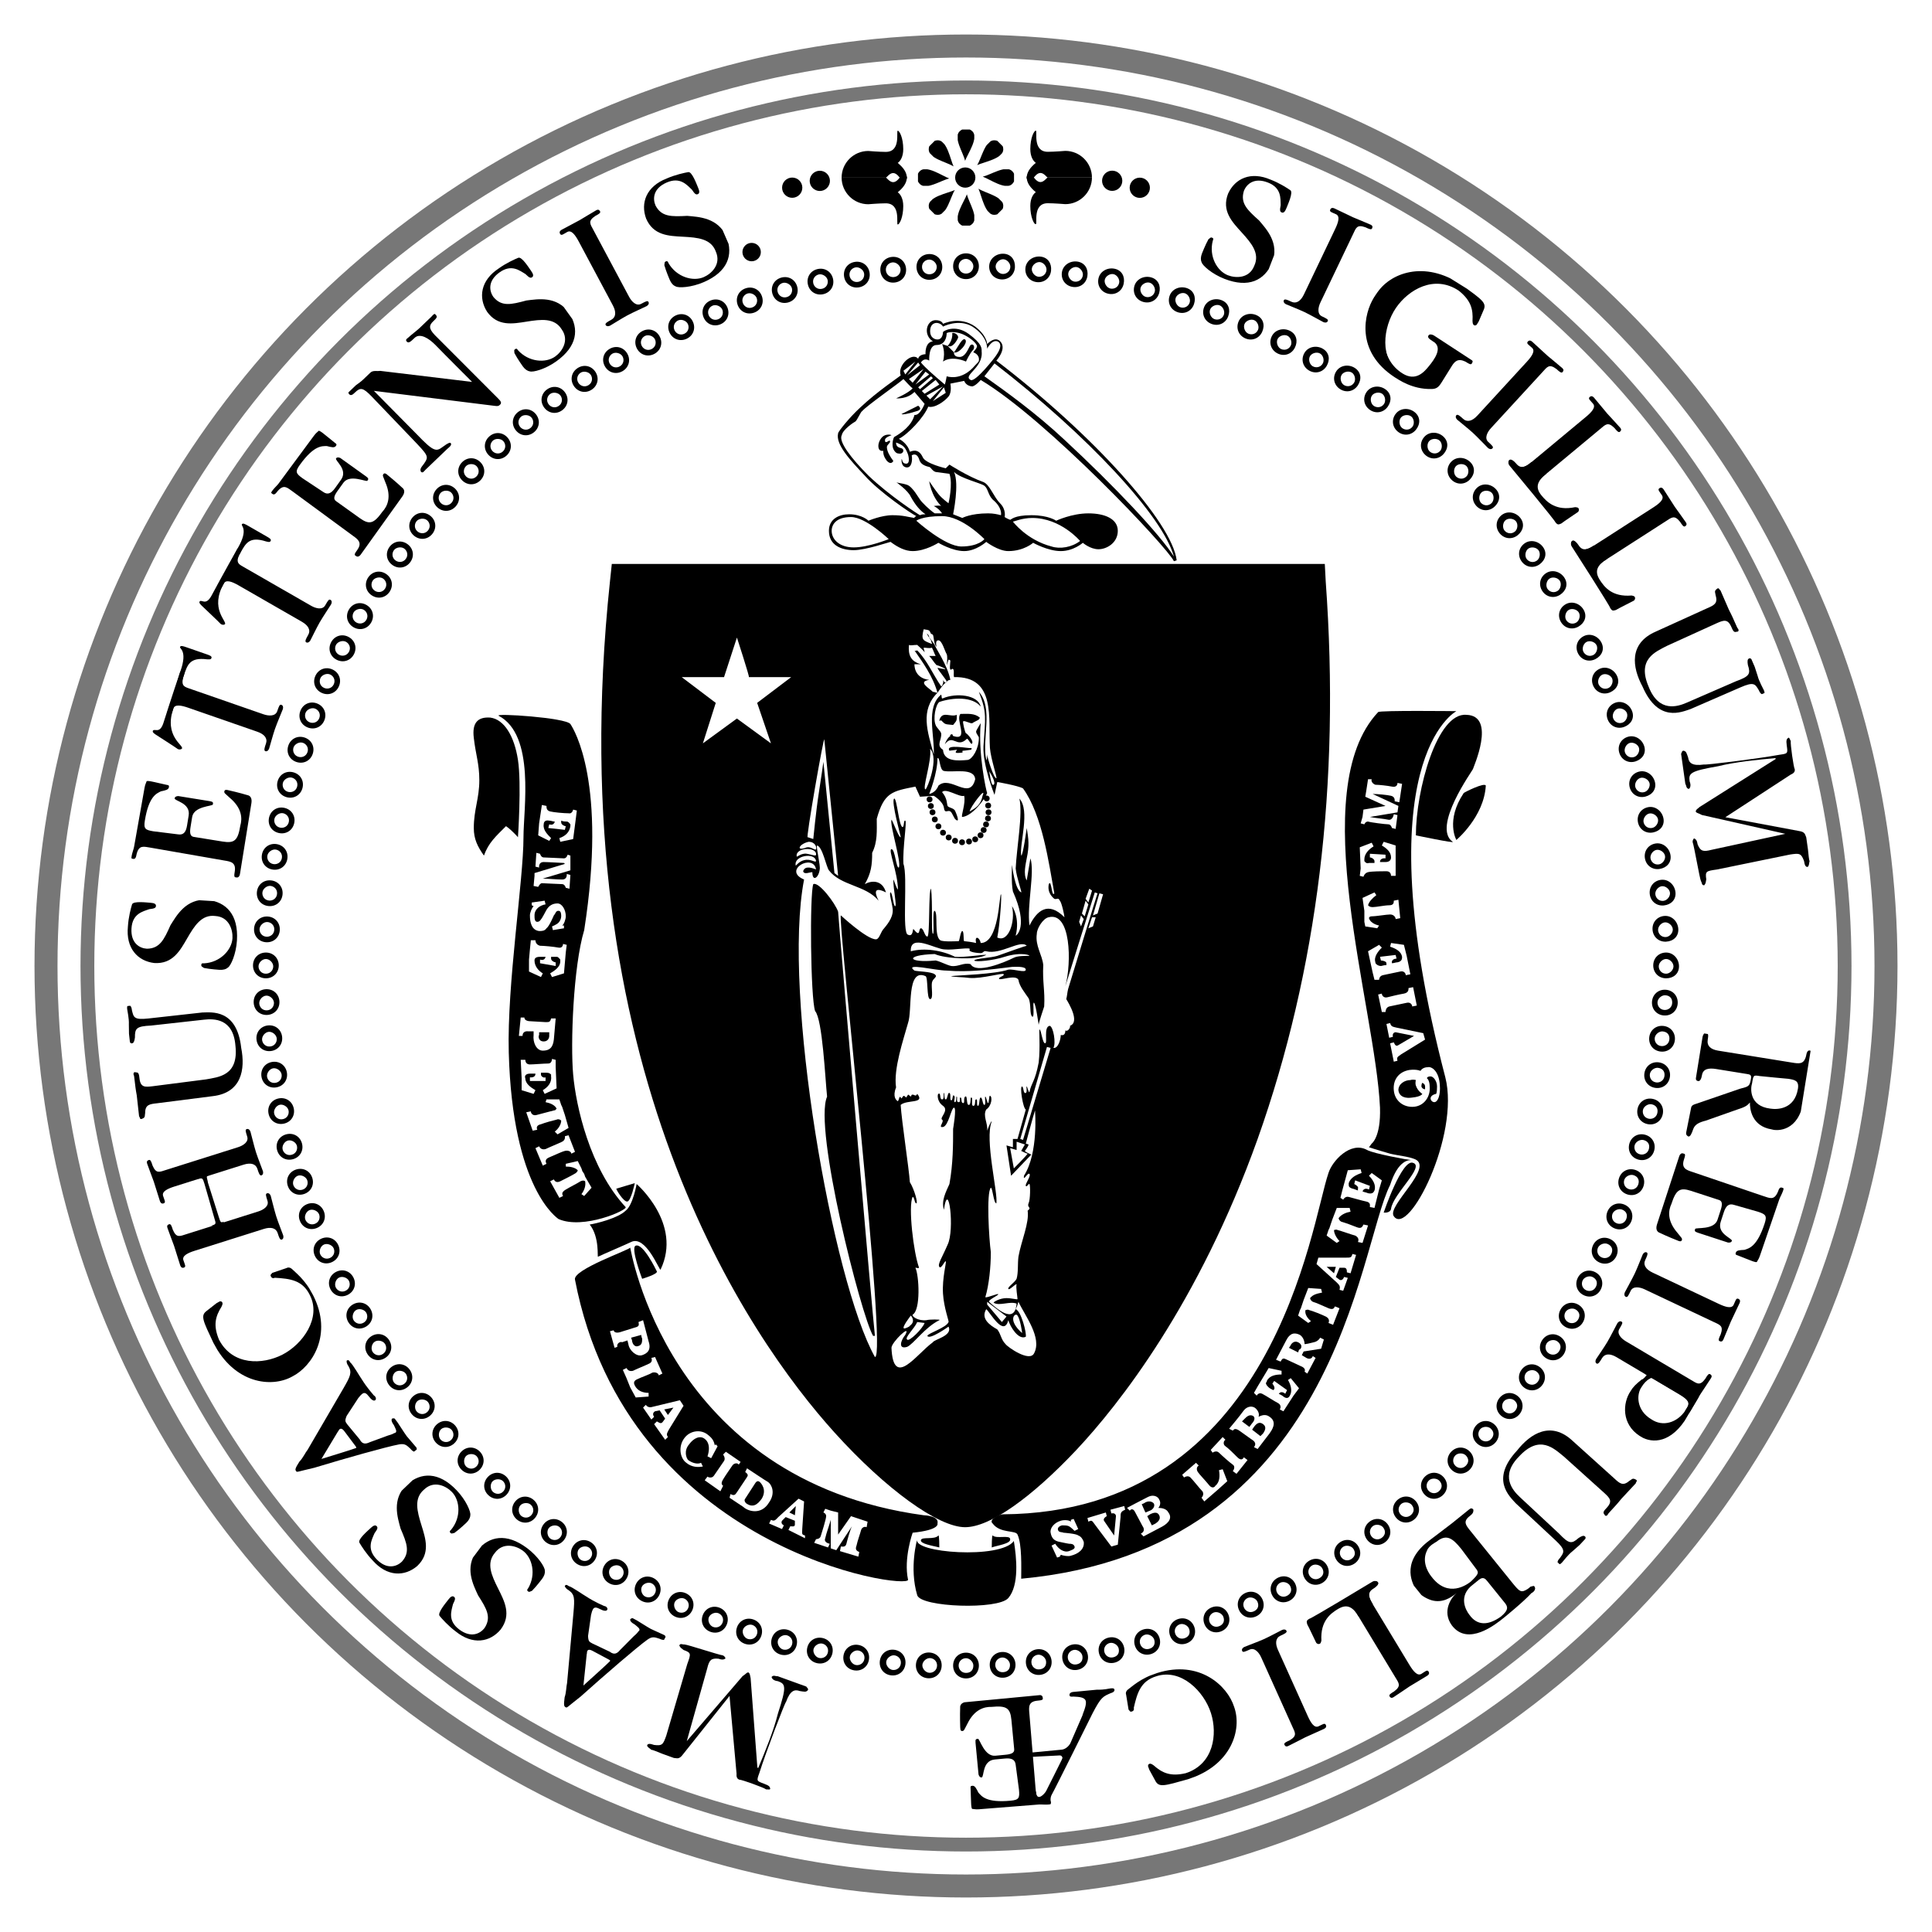 <?xml version="1.0" encoding="utf-8"?>
<svg version="1.1" id="Layer_1" xmlns="http://www.w3.org/2000/svg" xmlns:xlink="http://www.w3.org/1999/xlink"
	 viewBox="0 0 210 210" x="0" y="0" style="enable-background:new 0 0 210 210;" xml:space="preserve">
	<style type="text/css">
		.color-primary{fill-rule:evenodd;fill:#000000;}
		.ring-cross{x:-78; y:-77.8}
		.bead{x:-1.1; y:-1.1;}
	</style>
	<!-- Symbols -->
	<symbol id="A" viewBox="-6.1 -6 12.3 12">
		<path class="color-primary" d="M5.6-5.4C4.8-5.3,4.6-4.9,4-3.5L1,3.6C0.9,4,0.6,4.5,0.5,5.1C0.2,5.9,0.1,6-0.1,6S-0.2,6-1,4.2
			c-1.2-3.3-2.9-7.7-3.5-8.9c-0.3-0.6-0.6-0.6-1.1-0.7c-0.3,0-0.6-0.1-0.6-0.3C-6.1-6-5.9-6-5.9-6c0.2,0,1.4,0.1,1.6,0.1
			C-3.8-5.9-2.7-6-2.5-6C-2-6.1-1.9-6-1.8-5.8c0,0.2-0.3,0.3-0.7,0.3C-2.9-5.4-3.4-5.4-3.2-5C-3.2-4.8-3-4.3-3-4.3l0.6,2
			c0.1,0.5,0.3,0.8,0.9,0.7l2.1,0.1c0.4,0,0.5,0,0.8-0.5l0.8-2.2c0-0.1,0.1-0.3,0.1-0.6c0-0.3-0.2-0.4-0.7-0.4
			c-0.4,0-0.7-0.1-0.7-0.3c0-0.2,0.3-0.3,0.5-0.2c0.1,0,1.1,0.1,2.2,0c0.3,0,1.9-0.2,2.2-0.1c0.1,0,0.4-0.1,0.4,0.2
			C6.1-5.5,5.9-5.4,5.6-5.4z M0.2-0.8h-1.8C-2-0.8-2-0.8-2-0.7S-0.7,3-0.7,3l1.3-3.2c0-0.1,0.1-0.2,0.1-0.3S0.7-0.8,0.2-0.8z"/>
	</symbol>
	<symbol id="AE" viewBox="-8.5 -6 17 11.9">
		<path class="color-primary" d="M-0.5,5.7c0,0,0.1-0.5-0.2-0.9s-5.2-8.3-5.2-8.3C-7-5.2-7.2-5.2-8.1-5.5c-0.1,0-0.4-0.1-0.4-0.3S-8.3-6-8.1-6
			c0.3,0,0.6,0.1,1.5,0c1,0,2.2,0,2.6,0c0.2,0,0.4,0.1,0.4,0.3c0,0.2-0.2,0.2-0.4,0.2c-0.7,0.1-1.3,0.2-1.3,0.7
			c0,0.5,0.5,1.3,0.5,1.4l1.6,2.9C-3-0.2-2.6,0.1-2.2,0.1l4.7,0l0.1,0.4l-4.5,0.2C-2.2,0.7-2.2,1-2.2,1l0.1,0.2c0,0,1.8,2.9,2,3.2
			S1,5.5,1,4.4c0-0.5,0.2,1,0.2,1C1.4,5.6-0.4,5.8-0.5,5.7z"/>
			<use xlink:href="#E" width="9.2" height="11.9" x="-4.6" y="-6" transform="matrix(1 0 0 1 3.91 -2.59e-02)"/>
		<path class="color-primary" d="M0.3,5"/>
	</symbol>
	<symbol id="B" viewBox="-5.2 -5.8 10.3 11.6">
		<path class="color-primary" d="M4.6-0.6C3.9,0.4,2.8,0.5,2,0.5C2.7,0.5,4.5,1,4.6,2.9c0.1,2.9-3.8,2.9-4.9,2.9c0,0-2.8,0-4-0.2
			C-4.7,5.7-5,5.5-5,5.3C-5.1,5.1-4.8,5.1-4.7,5c0,0,0.1,0,0.4,0c0.9-0.1,0.9-0.3,0.9-1.8l0-7c0-0.8,0-1.3-0.9-1.3
			c-0.4,0-0.6,0-0.8-0.3c0-0.3,0.2-0.3,0.4-0.3l2.3,0c0.5,0,3.2-0.1,3.4-0.1c3.8,0,4.1,2.7,4.2,3.3C5.2-1.9,5-1.2,4.6-0.6z M-1.4,4.6
			c0,0.5,0.1,0.9,1.3,0.9c1.6-0.1,2.6-0.8,2.5-2.3c0-0.6-0.3-2.4-2.4-2.3l-0.8,0c-0.6,0-0.6,0.4-0.6,0.7L-1.4,4.6z M1.6-5.1
			C1.1-5.4,0.3-5.2,0.2-5.2c-1.4,0-1.6,0.8-1.6,2.3l0.1,2.6c0,0.6,0.1,0.7,1.3,0.8C0.5,0.5,3.1,0.4,3-2.6C3-3.4,2.7-4.6,1.6-5.1z"/>
	</symbol>
	<symbol id="C" viewBox="-5.5 -6 11 12">
		<path class="color-primary" d="M1.9,5.3c1.7-0.2,2.4-0.9,3-2C5.1,3,5.2,3,5.3,3c0.2,0,0.3,0.4,0.2,0.6L5.3,4.9C5.2,5.8,4.6,5.8,1.9,6
			c-5,0.2-7.4-3.1-7.4-5.7C-5.6-2.1-3.7-5.8,1.1-6C3-6.1,4.3-5.5,4.7-5.4C5-5.3,5.1-5.1,5.1-4.9l0.3,1.6C5.3-3.2,5.4-3,5.1-3
			C4.8-3,4.8-3.3,4.8-3.3C3.9-4.7,3.1-5.8,1.3-5.7C-1.5-5.6-3-2.4-2.9,0.1C-2.8,2.5-1.3,5.4,1.9,5.3z"/>
	</symbol>
	<symbol id="E" viewBox="-4.6 -6 9.2 11.9">
		<path class="color-primary" d="M4.4-2.9C4.2-2.9,4.2-3,3.8-3.6C2.9-5.1,1.8-5.3,1-5.2c-1.6,0-2,0.3-2,1.6v3.2C-1,0-0.6,0.1,0,0.1
			s-0.1,0,1.1,0s1.5-2,1.7-2s0.3,0,0.3,0.4s0,3.7,0,3.5c0-0.2,0,0.3-0.3,0.3c-0.3,0-0.2-1.8-1.6-1.8c-0.3,0-0.4,0-1.1,0S-1,0.7-1,1.3
			L-1.1,4c0,0.9,0.1,1.1,1,1.1c2.7,0,3.1-0.8,3.4-1.2c0.2-0.5,0.3-0.8,0.6-0.8c0.2,0,0.2,0.1,0.2,0.3c0,0.2,0.1,1.4,0.1,1.7
			s0,0.5-0.1,0.5c-0.1,0-0.3,0.1-0.7,0.1s-6.3,0.1-6.5,0.1c-0.2,0-0.7,0.1-1,0.1s-0.3,0-0.3-0.2s0.1-0.3,0.6-0.3
			c1-0.1,0.9-0.6,0.9-1.4L-3-4.1c0-0.7,0-1.3-1-1.3c-0.4,0-0.7,0-0.6-0.3C-4.6-5.9-4.4-6-4.2-6C-4-6,2.7-6,3.6-6
			c0.5,0,0.8,0.2,0.8,0.6c0.1,0.7,0.2,2.1,0.2,2.2S4.6-2.9,4.4-2.9z"/>
	</symbol>
	<symbol id="G" viewBox="-6.4 -6.2 12.8 12.3">
		<path class="color-primary" d="M6.1-0.2c-0.2,0-4.6,0.1-4.8,0.1S0.8-0.2,0.8-0.4s0.1-0.3,0.7-0.3c1.4,0.1,1.2-1.7,1.1-2.5s-0.3-2.2-2-2.2
			C-2.2-5.4-4-2.8-4,0c0,2.4-2.4,2.9-2.4-0.1c0-1.9,1.3-6,6.5-6.1c0.5,0,2.3-0.1,4,1C4.6-4.9,4.7-4.6,4.7-4s0,1.5,0,2.1
			s0.1,1.1,1,1.2c0.5,0,0.7,0,0.7,0.2C6.4-0.2,6.3-0.2,6.1-0.2z"/>
			<use xlink:href="#C" width="11" height="12" x="-5.5" y="-6" transform="matrix(1 0 0 1 -0.88 0.15)"/>
	</symbol>
	<symbol id="H" viewBox="-6.4 -5.9 12.7 11.8">
		<path class="color-primary" d="M2.7,1.1c0-0.5-0.1-0.5-0.7-0.5l-3.9,0.1c-0.7,0-0.7,0-0.7,0.6l-0.4-0.9l0.4-0.6c0,0.4,0,0.4,0.7,0.4l3.9,0
			c0.5-0.1,0.8,0.1,0.8-0.5l0.5,0.8L2.7,1.1z"/>
		<use xlink:href="#I" width="5.4" height="11.8" x="-2.7" y="-5.9" transform="matrix(1 0 0 1 -3.66 2.16e-03)"/>
		<use xlink:href="#I" width="5.4" height="11.8" id="XMLID_6_" x="-2.7" y="-5.9" transform="matrix(1 0 0 1 3.69 2.16e-03)"/>
	</symbol>
	<symbol id="I" viewBox="-2.7 -5.9 5.4 11.8">
		<path class="color-primary" d="M1.9,5.4c0.4,0,0.7,0,0.7,0.2S2.5,5.9,2.3,5.9c-0.2,0-2.1-0.1-2.1-0.1c-1.1,0-2.1,0-2.2,0s-0.4,0-0.4-0.3
			c0-0.3,0.3-0.2,0.8-0.2S-1,4.6-1,3.8v-7.9c0-0.8-0.3-1.3-0.9-1.3c-0.4,0-0.8,0-0.8-0.2c0-0.2,0.2-0.3,0.4-0.3s1.5,0.1,2.2,0.1
			S2-5.9,2.2-5.9s0.4,0.1,0.4,0.3S2.4-5.4,1.8-5.4S1-4.7,1-4.1v8.2C1,4.9,0.9,5.3,1.9,5.4z"/>
	</symbol>
	<symbol id="L" viewBox="-4.6 -6 9.1 12">
		<path class="color-primary" d="M4.5-3.4c0,0.1-0.1,0.3-0.3,0.3C4.1-3.1,4-3.2,3.9-3.3c-1-1.9-2.4-2-3.3-2c-1.2,0-1.5,0.7-1.5,1.9l-2-0.4
			c0-0.8-0.1-1.4-0.9-1.4c-0.4,0-0.8-0.1-0.8-0.3c0-0.2,0.2-0.4,0.5-0.4c0.3,0,7.7,0,7.9-0.1c0.4,0,0.4,0.1,0.5,0.4
			C4.3-5.3,4.5-3.5,4.5-3.4z"/>
			<use xlink:href="#I" width="5.4" height="11.8" x="-2.7" y="-5.9" transform="matrix(1 0 0 1 -1.89 7.05e-02)"/>
	</symbol>
	<symbol id="M" viewBox="-7.4 -6.2 14.8 12.3">
		<path class="color-primary" d="M6.8-5.3C5.9-5.3,5.9-5.2,5.9-4L5.4,4.1c0,1,0,1.2,0.9,1.4C6.8,5.5,7,5.6,7,5.8C6.9,6,6.6,6,6.4,6.1
			C6.2,6,4.1,6.2,3.8,6.1S3.2,6.1,3,5.4L0.4-2.3l-3.6,7.7c-0.1,0.4-0.3,0.5-0.5,0.5c-0.2-0.1-2.8-0.1-3.1,0c-0.3-0.1-0.4-0.1-0.4-0.2
			C-7.1,5.5-7,5.4-6.4,5.4c0.9,0,0.9,0,0.9-0.9c0.1-2.4,0-8.1-0.1-8.3c0-1.3-0.4-1.6-1-1.6c-0.5-0.1-0.7-0.1-0.8-0.4
			C-7.4-6-7.2-6-7.1-6.1c0.3,0,3,0,3.3,0c0.2,0.1,0.5,0,0.6,0.3C-3.3-5.6-3.6-5.5-4-5.6c-0.9,0-1.1,0.2-1.2,3.3c-0.2,2-0.1,4.2,0,6.3
			h0.1l4-8.9c0.2-0.3,0.2-0.4,0.4-0.5c0.2,0,0.2,0.2,0.5,0.6l3.3,8.7l0.6-8.2c0.1-0.9,0-1.2-0.8-1.4C2.5-5.7,2.3-5.8,2.2-6
			c0.1-0.1,0.2-0.2,0.4-0.2C3-6.1,6.6-6,6.9-5.9c0.2,0.1,0.5,0,0.5,0.3C7.2-5.4,7.1-5.4,6.8-5.3z"/>
	</symbol>
	<symbol id="N" viewBox="-6.4 -6.3 13 12.4">
		<path class="color-primary" d="M6.1,5.8c-0.3,0-1.4,0-1.8,0c-0.3,0-1.2,0.1-1.6,0.1C2.6,5.9,2.3,6,2.3,5.7s0.3-0.3,0.9-0.3
			c0.8,0,1.1-1.1,1.1-2.2s0.1-5.6,0.1-5.6l-6.4,7.8C-2.3,5.6-2.5,6-2.9,6L-4,6c-0.6,0-1.5,0.2-1.6,0.2c-0.3,0-0.6,0-0.6-0.3
			s0.3-0.3,0.6-0.3c0.8,0,1-0.2,1-1.6l0-6.3c0-2.6,0-2.7-0.9-2.9c-0.8-0.1-0.8-0.2-0.9-0.4c0-0.3,0.3-0.2,0.5-0.2c0,0,3.1,0,3.3,0
			c0.1,0,0.7-0.1,0.7,0.2c0,0.1-0.1,0.2-0.9,0.3c-0.9,0.1-1.1,0.3-1.1,2.9l-0.1,6.7L4.3-5.9c0.3-0.4,0.4-0.4,0.6-0.4
			c0.3,0,0.3,0.3,0.3,0.6L5,4.1c0,1,0.3,1.2,0.9,1.2c0.5,0,0.7,0,0.7,0.3C6.7,5.9,6.3,5.8,6.1,5.8z"/>
	</symbol>
	<symbol id="P" viewBox="-4.9 -5.7 9.8 11.8">
		<path class="color-primary" d="M1,6C0.5,6-1.6,6-2,6c0,0,0.8-6.4,0.8-6.4c0,0.2,0,0.4,0.1,0.3c0.1,0,0.6-0.1,0.6-0.2c0.8-0.3,1.2-0.4,1.7-0.4
			c1.6-0.1,3.6,1,3.7,3.3C5,3.9,4.2,5.8,1,6z M0.2,0.1c-0.4,0-0.9,0.1-1.2,0.3c-0.2,0.1-0.2,0.1-0.2,0.5l0,3.3c0,0.9,0.1,1.4,1.2,1.3
			c1.6-0.1,2.8-1.2,2.7-2.7C2.7,0.9,1.2,0,0.2,0.1z"/>
			<use xlink:href="#I" width="5.4" height="11.8" x="-2.7" y="-5.9" transform="matrix(-1 0 0 1 -2.18 0.20)"/>
	</symbol>
	<symbol id="R" viewBox="-5.6 -6 11.3 11.9">
		<path class="color-primary" d="M4.8-5.3C4.3-5.2,4-4.8,3.7-4.1L1.9-0.8C1.5,0,1.3,0.1,1,0.3c0.7,0.1,2.5,0.6,2.5,2.8C3.6,3.8,3.2,6,0,6
			c-0.5,0-3.2-0.2-4.9,0c-0.5,0-0.7,0-0.7-0.2c0-0.2,0.2-0.3,0.7-0.3C-4,5.4-4,4.9-4,4.1L-4-4c0-0.8-0.3-1.3-1-1.3
			c-0.4,0-0.7,0-0.7-0.3c0-0.2,0.3-0.3,0.5-0.3c0.2,0,4.2,0,4.4,0c0.2,0,0.4,0,0.4,0.3c0,0.2-0.3,0.3-0.7,0.3C-1.8-5.3-2-4.7-2-3.9
			l0,3.4C-2-0.2-2,0-1.6,0C-0.7,0-0.7-0.1-0.3-1L2-5.3c0.2-0.4,0.3-0.6,0.6-0.6C2.8-5.9,5.1-6,5.3-6C5.4-6,5.6-6,5.7-5.7
			C5.7-5.5,5.4-5.4,4.8-5.3z M-1.1,0.2C-2,0.2-2,0.2-2,0.9C-2,1.1-2.2,4-2.2,4c0,0.7,0,1.2,0.9,1.2c2.3,0,2.6-1.9,2.6-2.6
			C1.4,0.3-0.5,0.1-1.1,0.2z"/>
	</symbol>
	<symbol id="S2" viewBox="-3.8 -6 7.5 11.9">
		<path class="color-primary" d="M0.8,1.3c-1.6,0.6-2.6,1-2.7,2.4c0,0.8,0.5,1.8,2.1,1.8s1.9-1.1,2.2-1.8C2.5,3.1,2.6,3,2.8,3
			C3,3,3.1,3.2,3.1,3.6s0.1,1.9-0.3,2C2.4,5.7,1.4,5.9,0.4,5.9C-2,6-3.3,4.6-3.4,2.8c0-2,1.5-2.7,2.9-3.4S2.2-2,2.1-3.5
			c0-1.5-1.4-2-2.3-2c-1.3,0-2.7,1.2-2.9,2.9c0,0.2,0,0.3-0.2,0.3c-0.2,0-0.2-0.2-0.3-0.3c-0.1-0.7-0.1-1.7-0.1-1.7
			c0-0.4,0.1-0.7,0.3-0.9C-3.2-5.5-1.9-6-0.4-6c2.8,0,4.1,1.4,4.2,3.5C3.8-0.2,1.9,0.7,0.8,1.3z"/>
	</symbol>
	<symbol id="T" viewBox="-5.4 -6.4 10.7 12.7">
		<path class="color-primary" d="M5.3,5.6c0,0.4,0,0.7-0.2,0.7c-0.2,0-0.1-0.9-2.4-0.9s-6-0.1-6-0.1c-1.2,0-0.8,0.7-1.1,0.8
			c-0.1,0-0.2,0-0.3-0.4c-0.1-0.4-0.6-2.5-0.7-2.8c0-0.1,0-0.3,0.2-0.4c0.4-0.1,0.6,2.3,3.8,2.3c0.4,0,2.6,0.1,3.7,0.1
			c1.2,0,2.1,0.1,2.5-1.8C4.9,2.7,5,2.7,5.1,2.7c0.2,0,0.2,0.3,0.2,0.6S5.3,5.6,5.3,5.6z"/>
			<use xlink:href="#I" width="5.4" height="11.8" x="-2.7" y="-5.9" transform="matrix(1 0 0 1 0.19 -0.50)"/>
	</symbol>
	<symbol id="U" viewBox="-6.3 -6.1 12.5 12.1">
		<path class="color-primary" d="M5.9,5.9c-0.2,0-1.1-0.1-1.7,0C3.3,6,2.9,6,2.6,6.1C2.3,6,2.1,6,2.1,5.8s0.2-0.3,0.6-0.4
			c1-0.1,1.2-0.3,1.1-1.9v-5.8c0-1.1-0.2-3.2-3.2-3.1c-3.3,0-3.2,2.2-3.3,3.6l-0.1,5.9c0,0.8,0,1.3,1,1.3c0.4,0,0.7,0,0.7,0.3
			C-1,5.9-1.1,6-1.3,6c-0.1-0.1-1,0-2.3-0.1c-1.3,0-2.1,0-2.3,0c-0.1-0.1-0.4,0-0.3-0.3c0.1-0.4,0.3-0.3,0.6-0.4
			c0.9-0.1,0.9-0.6,0.9-1.4l0.1-6.1c0-3.2,2.5-3.9,4.9-3.7c4.3,0,4.2,2.8,4.3,3.8v5.9c0,1.6,0.3,1.6,1.1,1.7c0.2,0,0.5,0,0.6,0.3
			C6.3,5.8,6.2,5.9,5.9,5.9z"/>
	</symbol>
	<symbol id="dot" viewBox="-1.1 -1.1 2.2 2.2" >
		<circle class="color-primary" cx="0" cy="0" r="1.1"/>
	</symbol>
	<symbol id="fleur" viewBox="-3.6 -5.1 7.1 10.2">
			<use xlink:href="#half-fleur" width="7.1" height="5.2" x="-3.6" y="-2.6" transform="matrix(1 0 0 1 0 2.45)"/>
			<use xlink:href="#half-fleur" width="7.1" height="5.2" x="-3.6" y="-2.6" transform="matrix(1 0 0 -1 0 -2.54)"/>
	</symbol>
	<symbol  id="half-fleur" viewBox="-3.6 -2.6 7.1 5.2">
		<path class="color-primary" d="M-3.6-2.6h0.7C-2.8-2.5-2.5-2-2.1-2s0.7-0.5,0.8-0.5h4.8c0,1.6-1.3,2.9-2.9,2.9c0,0-1.2-0.1-1.9-0.1
			c-1.7,0-1.1,2.3-1.3,2.3c-0.2,0-0.6-0.8-0.6-2c0-0.8,0.3-1.3,0.6-1.5C-3.2-1.4-3.6-1.9-3.6-2.6z"/>
	</symbol>
	<symbol id="tear" viewBox="-0.9 -1.8 1.8 3.5">
		<path class="color-primary" d="M0.7,1.5c-0.4,0.4-1,0.4-1.4,0c-0.7-0.7,0.4-2.3,0.6-3.2C0.2-0.9,1.4,0.8,0.7,1.5z"/>
	</symbol>
	<symbol id="ring-cross" viewBox="-78 -77.8 155 155">
		<path class="color-primary" d="M-0.5,77.2c-0.8,0-1.4-0.6-1.4-1.4c0-0.8,0.6-1.4,1.4-1.4s1.4,0.6,1.4,1.4C0.9,76.6,0.3,77.2-0.5,77.2z
			 M-0.5,75c-0.5,0-0.8,0.4-0.8,0.8c0,0.5,0.4,0.8,0.8,0.8s0.8-0.4,0.8-0.8C0.3,75.4,0,75-0.5,75z"/>
		<path class="color-primary" d="M-0.5-74.9c-0.8,0-1.4-0.6-1.4-1.4s0.6-1.4,1.4-1.4s1.4,0.6,1.4,1.4S0.3-74.9-0.5-74.9z M-0.5-77.1
			c-0.5,0-0.8,0.4-0.8,0.8c0,0.5,0.4,0.8,0.8,0.8s0.8-0.4,0.8-0.8C0.3-76.8,0-77.1-0.5-77.1z"/>
		<path class="color-primary" d="M75.6,1.2c-0.8,0-1.4-0.6-1.4-1.4s0.6-1.4,1.4-1.4S77-1.1,77-0.3S76.4,1.2,75.6,1.2z M75.6-1.1
			c-0.5,0-0.8,0.4-0.8,0.8s0.4,0.8,0.8,0.8s0.8-0.4,0.8-0.8S76-1.1,75.6-1.1z"/>
		<path class="color-primary" d="M-76.6,1.2c-0.8,0-1.4-0.6-1.4-1.4s0.6-1.4,1.4-1.4s1.4,0.6,1.4,1.4S-75.8,1.2-76.6,1.2z M-76.6-1.1
			c-0.5,0-0.8,0.4-0.8,0.8s0.4,0.8,0.8,0.8s0.8-0.4,0.8-0.8S-76.1-1.1-76.6-1.1z"/>
	</symbol>
	<!-- End ssymbols -->

	<circle stroke="#777777" stroke-width="2.5" fill="none" cx="105" cy="105" r="100"/>
	<circle stroke="#777777" stroke-width="1.5" fill="none" cx="105" cy="105" r="95.5"/>s
	<g id="beads">
		<use xlink:href="#dot" width="2.2" height="2.2" class="bead" transform="matrix(0.29 0 0 -0.29 101.18 87.61)"/>
		<use xlink:href="#dot" width="2.2" height="2.2" class="bead" transform="matrix(0.29 0 0 -0.29 101.04 86.89)"/>
		<use xlink:href="#dot" width="2.2" height="2.2" class="bead" transform="matrix(0.29 0 0 -0.29 101.36 88.29)"/>
		<use xlink:href="#dot" width="2.2" height="2.2" class="bead" transform="matrix(0.29 0 0 -0.29 101.61 89.07)"/>
		<use xlink:href="#dot" width="2.2" height="2.2" class="bead" transform="matrix(0.29 0 0 -0.29 102.00 89.82)"/>
		<use xlink:href="#dot" width="2.2" height="2.2" class="bead" transform="matrix(0.29 0 0 -0.29 102.50 90.51)"/>
		<use xlink:href="#dot" width="2.2" height="2.2" class="bead" transform="matrix(0.29 0 0 -0.29 103.12 91.03)"/>
		<use xlink:href="#dot" width="2.2" height="2.2" class="bead" transform="matrix(0.29 0 0 -0.29 103.81 91.39)"/>
		<use xlink:href="#dot" width="2.2" height="2.2" class="bead" transform="matrix(0.29 0 0 -0.29 104.57 91.55)"/>
		<use xlink:href="#dot" width="2.2" height="2.2" class="bead" transform="matrix(0.29 0 0 -0.29 105.33 91.47)"/>
		<use xlink:href="#dot" width="2.2" height="2.2" class="bead" transform="matrix(0.29 0 0 -0.29 106.00 91.23)"/>
		<use xlink:href="#dot" width="2.2" height="2.2" class="bead" transform="matrix(0.29 0 0 -0.29 106.58 90.79)"/>
		<use xlink:href="#dot" width="2.2" height="2.2" class="bead" transform="matrix(0.29 0 0 -0.29 106.92 90.22)"/>
		<use xlink:href="#dot" width="2.2" height="2.2" class="bead" transform="matrix(0.29 0 0 -0.29 107.18 89.61)"/>
		<use xlink:href="#dot" width="2.2" height="2.2" class="bead" transform="matrix(0.29 0 0 -0.29 107.39 88.96)"/>
		<use xlink:href="#dot" width="2.2" height="2.2" class="bead" transform="matrix(0.29 0 0 -0.29 107.45 88.29)"/>
		<use xlink:href="#dot" width="2.2" height="2.2" class="bead" transform="matrix(0.29 0 0 -0.29 107.41 87.56)"/>
		<use xlink:href="#dot" width="2.2" height="2.2" class="bead" transform="matrix(0.29 0 0 -0.29 107.25 86.79)"/>
	</g>
	<g id="text">
		<use xlink:href="#L" width="9.1" height="12" x="-4.6" y="-6" transform="matrix(-0.86 0.52 0.52 0.86 148.70 179.14)"/>
		<use xlink:href="#L" width="9.1" height="12" x="-4.6" y="-6" transform="matrix(0.64 0.77 0.77 -0.64 171.26 50.01)"/>
		<use xlink:href="#L" width="9.1" height="12" x="-4.6" y="-6" transform="matrix(0.54 0.84 0.84 -0.54 178.02 59.67)"/>
		<use xlink:href="#G" width="12.8" height="12.3" x="-6.4" y="-6.2" transform="matrix(0.85 0.53 0.53 -0.85 154.81 35.69)"/>
		<use xlink:href="#I" width="5.4" height="11.8" x="-2.7" y="-5.9" transform="matrix(0.74 0.68 0.68 -0.74 164.11 42.82)"/>
		<use xlink:href="#I" width="5.4" height="11.8" x="-2.7" y="-5.9" transform="matrix(-0.43 0.91 0.91 0.43 182.93 141.00)"/>
		<use xlink:href="#I" width="5.4" height="11.8" x="-2.7" y="-5.9" transform="matrix(-0.91 0.41 0.41 0.91 139.68 183.48)"/>
		<use xlink:href="#I" width="5.4" height="11.8" x="-2.7" y="-5.9" transform="matrix(0.90 0.43 0.43 -0.90 144.39 28.75)"/>
		<use xlink:href="#I" width="5.4" height="11.8" x="-2.7" y="-5.9" transform="matrix(0.88 -0.47 -0.47 -0.88 65.57 29.12)"/>
		<use xlink:href="#M" width="14.8" height="12.3" x="-7.4" y="-6.2" transform="matrix(0.14 0.99 0.99 -0.14 189.76 88.11)"/>
		<use xlink:href="#R" width="11.3" height="11.9" x="-5.6" y="-6" transform="matrix(-0.16 0.99 0.99 0.16 190.07 118.80)"/>
		<use xlink:href="#M" width="14.8" height="12.3" x="-7.4" y="-6.2" transform="matrix(-0.94 -0.34 -0.34 0.94 78.89 186.64)"/>
		<use xlink:href="#T" width="10.7" height="12.7" id="XMLID_2_" x="-5.4" y="-6.4" transform="matrix(0.33 -0.95 -0.95 -0.33 23.87 77.25)"/>
		<use xlink:href="#T" width="10.7" height="12.7" x="-5.4" y="-6.4" transform="matrix(0.50 -0.87 -0.87 -0.50 29.22 64.58)"/>
		<use xlink:href="#A" width="12.3" height="12" x="-6.1" y="-6" transform="matrix(-0.60 -0.80 -0.80 0.60 36.92 156.22)"/>
		<use xlink:href="#A" width="12.3" height="12" x="-6.1" y="-6" transform="matrix(-0.88 -0.47 -0.47 0.88 64.21 180.24)"/>
		<use xlink:href="#C" width="11" height="12" x="-5.5" y="-6" transform="matrix(-0.49 -0.87 -0.87 0.49 29.35 144.68)"/>
		<use xlink:href="#C" width="11" height="12" x="-5.5" y="-6" transform="matrix(-0.94 0.34 0.34 0.94 128.87 187.11)"/>
		<use xlink:href="#E" width="9.2" height="11.9" x="-4.6" y="-6" transform="matrix(0.58 -0.81 -0.81 -0.58 36.77 53.42)"/>
		<use xlink:href="#E" width="9.2" height="11.9" x="-4.6" y="-6" transform="matrix(-0.31 0.95 0.95 0.31 186.93 131.51)"/>
		<use xlink:href="#E" width="9.2" height="11.9" x="-4.6" y="-6" transform="matrix(0.16 -0.99 -0.99 -0.16 20.81 89.91)"/>
		<use xlink:href="#U" width="12.5" height="12.1" x="-6.3" y="-6.1" transform="matrix(-0.68 0.73 0.73 0.68 169.48 161.53)"/>
		<use xlink:href="#U" width="12.5" height="12.1" x="-6.3" y="-6.1" transform="matrix(0.40 0.92 0.92 -0.40 183.94 71.96)"/>
		<use xlink:href="#U" width="12.5" height="12.1" x="-6.3" y="-6.1" transform="matrix(-0.11 -0.99 -0.99 0.11 20.31 114.85)"/>
		<use xlink:href="#S2" width="7.5" height="11.9" x="-3.8" y="-6" transform="matrix(0.93 0.36 0.36 -0.93 135.64 24.88)"/>
		<use xlink:href="#S2" width="7.5" height="11.9" x="-3.8" y="-6" transform="matrix(0.92 -0.40 -0.40 -0.92 74.48 24.98)"/>
		<use xlink:href="#S2" width="7.5" height="11.9" x="-3.8" y="-6" transform="matrix(0.81 -0.58 -0.58 -0.81 57.32 34.18)"/>
		<use xlink:href="#S2" width="7.5" height="11.9" x="-3.8" y="-6" transform="matrix(-0.69 -0.72 -0.72 0.69 45.03 165.83)"/>
		<use xlink:href="#S2" width="7.5" height="11.9" x="-3.8" y="-6" transform="matrix(-0.80 -0.60 -0.60 0.80 53.38 172.84)"/>
		<circle class="color-primary" cx="81.7" cy="27.4" r="1"/>
		<use xlink:href="#H" width="12.7" height="11.8" x="-6.4" y="-5.9" transform="matrix(-0.30 -0.95 -0.95 0.30 23.39 130.38)"/>
		<use xlink:href="#B" width="10.3" height="11.6" x="-5.2" y="-5.8" transform="matrix(-0.78 0.63 0.63 0.78 159.57 171.51)"/>
		<use xlink:href="#P" width="9.8" height="11.8" id="XMLID_5_" x="-4.9" y="-5.7" transform="matrix(-0.51 0.86 0.86 0.51 178.46 150.52)"/>
		<use xlink:href="#AE" width="17" height="11.9" x="-8.5" y="-6" transform="matrix(-1.00 9.50e-02 9.50e-02 1.00 113.19 190.29)"/>
		<use xlink:href="#N" width="13" height="12.4" x="-6.4" y="-6.3" transform="matrix(0.72 -0.69 -0.69 -0.72 46.49 42.82)"/>
		<use xlink:href="#S2"  width="7.5" height="11.9" x="-3.8" y="-6" transform="matrix(6.17e-02 -1.00 -1.00 -6.17e-02 19.78 101.45)"/>
	</g>
	<g id="rings">
		<use xlink:href="#ring-cross" class="ring-cross" width="155" height="155" transform="matrix(1 0 0 -1 105.5 104.738)"/>
		<use xlink:href="#ring-cross" class="ring-cross" width="155" height="155" transform="matrix(0.999 -5.233596e-02 -5.233596e-02 -0.999 105.486 104.712)"/>
		<use xlink:href="#ring-cross" class="ring-cross" width="155" height="155" transform="matrix(0.995 -0.104 -0.104 -0.995 105.47 104.687)"/>
		<use xlink:href="#ring-cross" class="ring-cross" width="155" height="155" transform="matrix(0.988 -0.156 -0.156 -0.988 105.453 104.663)"/>
		<use xlink:href="#ring-cross" class="ring-cross" width="155" height="155" transform="matrix(0.978 -0.208 -0.208 -0.978 105.434 104.639)"/>
		<use xlink:href="#ring-cross" class="ring-cross" width="155" height="155" transform="matrix(0.966 -0.259 -0.259 -0.966 105.415 104.617)"/>
		<use xlink:href="#ring-cross" class="ring-cross" width="155" height="155" transform="matrix(0.951 -0.309 -0.309 -0.951 105.394 104.596)"/>
		<use xlink:href="#ring-cross" class="ring-cross" width="155" height="155" transform="matrix(0.934 -0.358 -0.358 -0.934 105.373 104.576)"/>
		<use xlink:href="#ring-cross" class="ring-cross" width="155" height="155" transform="matrix(0.913 -0.407 -0.407 -0.913 105.35 104.557)"/>
		<use xlink:href="#ring-cross" class="ring-cross" width="155" height="155" transform="matrix(0.891 -0.454 -0.454 -0.891 105.326 104.539)"/>
		<use xlink:href="#ring-cross" class="ring-cross" width="155" height="155" transform="matrix(0.866 -0.5 -0.5 -0.866 105.302 104.523)"/>
		<use xlink:href="#ring-cross" class="ring-cross" width="155" height="155" transform="matrix(0.839 -0.545 -0.545 -0.839 105.276 104.508)"/>
		<use xlink:href="#ring-cross" class="ring-cross" width="155" height="155" transform="matrix(0.809 -0.588 -0.588 -0.809 105.25 104.494)"/>
		<use xlink:href="#ring-cross" class="ring-cross" width="155" height="155" transform="matrix(0.777 -0.629 -0.629 -0.777 105.224 104.481)"/>
		<use xlink:href="#ring-cross" class="ring-cross" width="155" height="155" transform="matrix(0.743 -0.669 -0.669 -0.743 105.196 104.471)"/>
		<use xlink:href="#ring-cross" class="ring-cross" width="155" height="155" transform="matrix(0.707 -0.707 -0.707 -0.707 105.168 104.461)"/>
		<use xlink:href="#ring-cross" class="ring-cross" width="155" height="155" transform="matrix(0.669 -0.743 -0.743 -0.669 105.14 104.453)"/>
		<use xlink:href="#ring-cross" class="ring-cross" width="155" height="155" transform="matrix(0.629 -0.777 -0.777 -0.629 105.111 104.446)"/>
		<use xlink:href="#ring-cross" class="ring-cross" width="155" height="155" transform="matrix(0.588 -0.809 -0.809 -0.588 105.082 104.441)"/>
		<use xlink:href="#ring-cross" class="ring-cross" width="155" height="155" transform="matrix(0.545 -0.839 -0.839 -0.545 105.052 104.438)"/>
		<use xlink:href="#ring-cross" class="ring-cross" width="155" height="155" transform="matrix(0.5 -0.866 -0.866 -0.5 105.023 104.436)"/>
		<use xlink:href="#ring-cross" class="ring-cross" width="155" height="155" transform="matrix(0.454 -0.891 -0.891 -0.454 104.993 104.435)"/>
		<use xlink:href="#ring-cross" class="ring-cross" width="155" height="155" transform="matrix(0.407 -0.913 -0.913 -0.407 104.964 104.436)"/>
		<use xlink:href="#ring-cross" class="ring-cross" width="155" height="155" transform="matrix(0.358 -0.934 -0.934 -0.358 104.934 104.439)"/>
		<use xlink:href="#ring-cross" class="ring-cross" width="155" height="155" transform="matrix(0.309 -0.951 -0.951 -0.309 104.905 104.443)"/>
		<use xlink:href="#ring-cross" class="ring-cross" width="155" height="155" transform="matrix(0.259 -0.966 -0.966 -0.259 104.876 104.449)"/>
		<use xlink:href="#ring-cross" class="ring-cross" width="155" height="155" transform="matrix(0.208 -0.978 -0.978 -0.208 104.847 104.456)"/>
		<use xlink:href="#ring-cross" class="ring-cross" width="155" height="155" transform="matrix(0.156 -0.988 -0.988 -0.156 104.819 104.465)"/>
		<use xlink:href="#ring-cross" class="ring-cross" width="155" height="155" transform="matrix(0.104 -0.995 -0.995 -0.104 104.791 104.475)"/>
		<use xlink:href="#ring-cross" class="ring-cross" width="155" height="155" transform="matrix(5.233634e-02 -0.999 -0.999 -5.233634e-02 104.764 104.487)"/>
	</g>
	<g id="fleur-group">
		<use xlink:href="#dot"  width="2.2" height="2.2" x="-1.1" y="-1.1" transform="matrix(1 0 0 -1 104.92 19.30)"/>
		<use xlink:href="#fleur"  width="7.1" height="10.2" id="XMLID_41_" x="-3.6" y="-5.1" transform="matrix(1 0 0 -1 115.19 19.25)"/>
		<use xlink:href="#fleur"  width="7.1" height="10.2" x="-3.6" y="-5.1" transform="matrix(-1 0 0 1 94.98 19.35)"/>
		<use xlink:href="#dot"  width="2.2" height="2.2" x="-1.1" y="-1.1" transform="matrix(1 0 0 -1 86.11 20.40)"/>
		<use xlink:href="#dot"  width="2.2" height="2.2" x="-1.1" y="-1.1" transform="matrix(1 0 0 -1 89.11 19.66)"/>
		<use xlink:href="#dot"  width="2.2" height="2.2" x="-1.1" y="-1.1" transform="matrix(1 0 0 -1 120.89 19.65)"/>
		<use xlink:href="#dot"  width="2.2" height="2.2" x="-1.1" y="-1.1" transform="matrix(1 0 0 -1 123.89 20.41)"/>
		<use xlink:href="#tear"  width="1.8" height="3.5" id="XMLID_1_" x="-0.9" y="-1.8" transform="matrix(6.12e-17 1 1 -6.12e-17 108.52 19.30)"/>
		<use xlink:href="#tear"  width="1.8" height="3.5" x="-0.9" y="-1.8" transform="matrix(-1.85e-16 -1 -1 1.85e-16 101.48 19.30)"/>
		<use xlink:href="#tear"  width="1.8" height="3.5" id="XMLID_42_" x="-0.9" y="-1.8" transform="matrix(-1 0 0 1 105 22.82)"/>
		<use xlink:href="#tear"  width="1.8" height="3.5" x="-0.9" y="-1.8" transform="matrix(1 0 0 -1 105 15.78)"/>
		<use xlink:href="#tear"  width="1.8" height="3.5" id="XMLID_43_" x="-0.9" y="-1.8" transform="matrix(-0.71 0.71 0.71 0.71 107.49 21.79)"/>
		<use xlink:href="#tear"  width="1.8" height="3.5" x="-0.9" y="-1.8" transform="matrix(0.71 -0.71 -0.71 -0.71 102.51 16.81)"/>
		<use xlink:href="#tear"  width="1.8" height="3.5" id="XMLID_44_" x="-0.9" y="-1.8" transform="matrix(0.71 0.71 0.71 -0.71 107.49 16.81)"/>
		<use xlink:href="#tear"  width="1.8" height="3.5" x="-0.9" y="-1.8" transform="matrix(-0.71 -0.71 -0.71 0.71 102.51 21.79)"/>
	</g>
<path class="color-primary" d="M144.1,63.2l-0.1-1.9H66.5l-0.2,1.9c-5.6,52.8,15.2,82.3,24.4,92.5c5.6,6.2,11.3,10.3,14.2,10.3
	c2.7,0,7.2-3.2,12.1-8.4c4.6-4.9,13.3-15.9,19.7-33.8C143.2,105.5,145.7,85.2,144.1,63.2z M118.4,96.6l0.3,0.2l-0.4,1.3l-0.3-0.4
	L118.4,96.6z M118,97.9l0.3,0.4l-0.4,1.3l-0.3-0.3L118,97.9z M117.5,99.5l0.3,0.4l-0.3,0.8l-0.2-0.5L117.5,99.5z M89.6,80.4
	l1.5,14.8l-0.4-0.3l-1.2-12.1c0,0-0.2,1.5-0.5,3.4c-0.3,1.9-0.6,5-0.6,5L87.8,91C87.5,91.6,89.6,79.6,89.6,80.4z M87.9,91.5
	c0.7,0,0.9,0.6,0.8,0.8s-0.5-0.3-1-0.2C86.4,92.6,86.9,91.7,87.9,91.5z M88.7,92.9c0,0.2-0.4,0-1-0.1c-0.6-0.1-1.1,0.4-1.1,0.3
	C86.4,92.1,88.8,92,88.7,92.9z M83.8,80.8l-3.7-2.7l-3.7,2.7l1.4-4.4l-3.7-2.8h4.6l1.4-4.3c0,0,1.4,4.3,1.3,4.3H86l-3.7,2.8
	L83.8,80.8z M88.7,93.6c-0.1,0.2-0.6-0.3-1.3-0.1c-0.5,0.1-0.9,0.6-0.9,0.6C86.2,93,88.6,92.6,88.7,93.6z M95.2,102.1
	c-1,0-3.8-2.6-3.8-2.6c-0.4,0.3,5.1,48.2,3.7,48c-4.6-8.2-10.1-39.5-7.7-51.9c-2.4-1,1-2.9,1.3-1.1c-0.3-0.1-1.2-0.5-1.4,0.2
	c0.1,0.4,0.7,0.1,1,0.1c0,1.1,0.7,0.6,0.8-0.3c0.1-0.4-0.4-2.4-0.3-2.6c0.6,0.1,1,2.3,1.3,2.7c1.3,1.7,4,1.6,5.4,3.3
	c-0.4-0.8-0.6-1.6,0.8-0.9c-0.4-1.4-1.6-1.3-2.3-0.9c0.7-1.2,0.8-2.1,0.8-3.4c0.6-1.2,0.5-2.4,0.5-3.7c0.8-2.9,1.7-3,4.2-3.5
	l0.5,1.1l1.5-0.1c0,0,1,0.6,1.1,1.3c0.1,0.7,0.4,0.2,0.7,0.4c0.2,0.1,0.4,0.8,0.6,0.9c0.5,0.4,0-0.8-0.1-1
	c-0.2-0.3-0.7-0.3-0.8-0.5c-0.1-0.2,0-0.8-0.6-1.5c0.4-0.5,1.9,0.6,2.4,0.4c0.2,0.8-0.4,2.3-0.2,2.3c1.1-0.1,2.5-2,2.7-2.6
	c-0.1-0.2-1-4.3-0.7-7.6c0,0-0.5,0.8-0.5,0.9c0,0.3,0.3,0.5,0.3,0.7c0,1.2-0.7,2.3-1.2,2.4c-1.1,0.1-2.6,0.2-2.7-1.1
	c-0.8-0.5-0.1-1.1-0.2-1.8c-0.1-0.3-0.5-0.6-0.6-0.9c-0.3-0.7,0-2.2,0.4-2.5c1.5-0.5,3.6-0.6,4.5,0.5c-0.3-1.3-2.7-1.5-4.1-0.9
	c-0.2,0.1-0.1-0.2-0.2-0.4c-1.7,1.4-0.7,4.4-0.8,6.5c-0.7-2.5-1.5-4.8,0.4-6.7c-0.2,0-0.3-0.1-0.5-0.1c-0.4-0.4-1.7-1.1-0.4-1.3
	c-1.7-0.2-1.6-1.7-1.6-1.7h0.7c-1.1-0.3-1.4-1-1.3-2.1c0.2,0.1,0.4,0,0.9,0c0.2,0.2,0.7,0.6,0.8,0.8c0-0.2-0.1-0.3-0.1-0.5
	c0.3,0,0.6,0.1,0.9,0c0.2,0.4,0.2,0.5,0.4,0.9H101c0.3,0.3,0.5,0.7,0.8,1c0.2,0,1.5,0.6,0.7,0.4c-0.2,0-0.4-0.1-0.6-0.1
	c0.1,0.3,1,1.3,1,1.5c0.1-0.1,0.2-0.2,0.4-0.2c-0.3-1.6-1.7-3.6-1.7-3.8c-0.2-0.3-0.4-0.6-0.6-0.8c0-0.2-0.1-0.3-0.2-0.4
	c-0.2-0.2,0.3,0.6,0.4,0.7c0,0.1,0.1,0.3,0.1,0.4c-1-0.4-1.2-0.4-0.9-1.6c0.7,0.1,0.6,0.1,0.8,0.5c0,0,0.1,0,0.2,0.1
	c0.1,0.1,0.1,1.1,0.4,1.3c0,0-0.2-0.7,0.2-0.7c0.4,0,0.7,1.2,0.9,1.5c0.2,0.5-0.2,2,0.2,0.6c0.1,0,0.2,0.1,0.2,0.1
	c0,0.3-0.2,1.3,0.2,0.9c0.3,0,0.1,0.6,0.2,0.9c4.6-0.1,3.7,4.5,3.9,7.7c0.1,1.2,0.8,3.2,0.7,3.3c-0.3,0-1-2.3-1-2.6
	c0,0,0,0.6-0.1,0.6c-0.5-2.3,0.8-5.6-0.8-7.4c0.9,2.3,0.7,2.8,0.5,5.9c-0.1,2.1,1.2,5.3,1.2,5.3l0.3-1.4c0,0,2.3,0.4,2.8,0.7
	c2.1,2.9,2.8,8.1,3.4,11.4c-0.3,0.5-0.3-1.6-0.6-1c-0.2,1,0.5,1.5,0.6,1.6c0.3,0.1,0.4-0.2,0.6,0.2c0.2,0.2,0.5,1.6,0.5,1.8
	c-1.8-1.8-3-0.7-3.8,0.9c-0.3-2.2,0.6-5.8,0.1-7.3l-0.4,2.4c-0.4-0.7-0.1-1.8,0-2.4c0.3-1.4,0.2-2.1,0-3.3c0,0-0.4,3-0.6,3
	c-0.2-1.3,1-4.9-0.2-6.2c0.4,1.6-0.3,5.4-0.4,7.6c0.1,1,0.7,2.6,0.6,2.6c-0.7-0.3-1-3-1-3s-0.1,2,0.1,2.9c1.7,3.8,0.4,4.8,0.3,4.8
	c0.5-2-0.4-3.2-0.4-3.2c0.4,1.7-0.4,4-1.6,3.4c0.3-1.5,0.5-4.7,0.4-4.7c-0.2,0.1-0.2,5.3-2.2,5.3c-0.1-0.6-0.7-0.9-0.5,0
	c-0.4-0.1-1.2-0.2-1.3-0.2c-0.1,0,0-1.1-0.2-1.1s-0.3,1.1-0.4,1.1c-0.1,0-1.7,0.1-2-0.1c-0.7-0.5-0.2-2.9-0.6-3.2
	c-0.3-0.1,0,2.6-0.2,2.5s0-3.4-0.2-4.9c-0.3,0.1-0.1,5.2-0.4,5.2c-0.3,0-0.4-0.9-0.7-0.9s0,1.1-0.8,0.1c-0.1-0.2,0,0.9-0.6,0.6
	c-0.7-0.1,0-6.4-0.5-7.7c-0.1-1.7,0.4-4.6,0.2-4.7c-0.2-0.1-0.1,0.7-0.3,0.7c-0.4-0.1-0.6-3.1-0.9-3.1C96.8,87,98,91.2,97.9,91
	c-0.2,0.1-0.9-1.9-1-1.9c-0.2,0.6,1.1,4.6,0.8,5.2c-0.3,0.1-0.4-2-0.8-2s0.7,2.6,0.7,4.4c-0.2-0.2-0.4-1-0.5-1.1
	c0,1.1,0.4,2.9,0.2,2.9c-0.2,0-0.3-1.5-0.5-1.5c-0.2,0,0.2,1.4,0.2,1.6c0.2,0.9-0.4,1.7-0.9,2.3C95.7,101.3,95.6,102.1,95.2,102.1z
	 M101.1,81.4c1,1-0.3,4.3-0.5,4.4C100.2,85.8,101.3,82.7,101.1,81.4z M101.9,82.4c0.3-0.1,0.2,1.3,0.7,1.4c1,0.2,3.3-0.4,3.4,0.9
	c-0.6,2.4-2.7-0.5-4,0.7c-0.3,0.8-1,0.9-1,0.9S101.9,84.1,101.9,82.4C101.6,82.5,101.9,82.4,101.9,82.4z M106.8,86.5
	c-0.2,1-0.7,1.3-1.4,1.7C105.4,87.8,107.3,85.3,106.8,86.5z M108,85.3c-0.3,0.2-0.4-1.3-0.5-1.5C107.7,84.1,108.3,85.1,108,85.3z
	 M103.8,104c-1.4-0.7-3.3-1-4.8-0.6c-0.1-2,2.7-0.2,3.7-0.2c0.9,0.1,2.9-0.3,2.7,0c-0.2,0.3,0.9,0.4,1.2,0.4s0.3-0.3,0.6-0.2
	c1.6,0.4,3.7-1.3,4.4-0.6c-0.1,0-2.1,0.7-3.2,1.1c-0.6,0.2-2.5,0.3-2.5,0.5c0.1,0.2,2.1,0,3.3-0.4c1.9-0.6,3-0.1,2.6-0.1
	c-0.4,0-1.2,0-1.6,0.2c-1,0.5-4.1,1.8-4.7,0.7c-0.8-0.2-1.3,0.3-2.1,0.2c-0.5-0.1-1.2-0.5-1.7-0.6c-3.1,0.3-3.4-0.6-0.1-0.7
	c1.1,0.5,4.5,0.7,5.6,0.1C107.2,103.7,104.7,104.1,103.8,104z M112.4,147.1c-0.5,1-2.9-0.7-3.1-1c-0.5-0.5-0.5-1.1-0.9-1.6
	c-0.9-0.5-1.8-1.2-1.2-2.2c0.4,0.3,1.9,3.1,2.4,1.2c0.2,0.7,1.1,2.2,1.9,1.8c0.1-0.4-0.5-2.8-1.1-3c0.2-0.4,0.2-0.5,0.3-0.8
	C111.4,143,113.3,145.4,112.4,147.1z M107.3,141.8c0,0,0-0.1,0-0.3l2.1,1.6l-0.5,0.6L107.3,141.8z M110.6,143
	c0.3,0.4,0.5,1.8,0.5,1.9C109.4,143.4,110.4,142.6,110.6,143z M111.2,123.9l-0.3-0.1l2.9-10l0.4,0.1L111.2,123.9z M111.4,124.4
	l-0.4,0.7c0,0,0.6,0.3,0.7,0.3c-0.2,0.3-1.5,1.6-1.5,1.6l-0.4-2.2l0.7,0.2v-0.9L111.4,124.4z M116.3,111.5c0.1,0.1-0.2,0.7-0.5,0.5
	c0,0.3-0.1,0.6-0.5,0.5c0,0.5-0.3,1.5-0.8,1.4c0.3-0.5,0-2.3-0.4-2.4c-0.7,0.1-0.2,1.9-0.5,1.9c-0.3,0-0.4-1.4-0.6-1.5
	c-0.1-0.1,0.1,1.9-0.1,3.6c-0.4,2.1-0.8,2.2-1,3.2c-0.1,0.1-0.2-0.5-0.3-0.6c-0.1-0.1,0.1,0.6-0.1,0.7c-0.3,0.1-0.2-0.6-0.4-0.7
	c-0.3-0.1,0.1,2.4,0.4,2.5l-0.9,3.2h-0.5v0.9l-0.7-0.2l0.5,3.3l2.2-2.3c0,0-0.7-0.3-0.7-0.4c0,0,0.4-0.5,0.4-0.7l-0.3-0.1
	c0,0,0.8-3,1-3.6c0,0,0.4,4.6-1.2,7.1c-0.1,0.7,0.4-0.4,0.6-0.2c0.2,0.2-0.5,1.1-0.4,1.3c0.1,0.2,0.3-0.3,0.4-0.2
	c0.1,0.1,0.1,1.7-0.1,2.1c-0.2,0.5,0.4,0.4-0.1,0.8c0.2,1.3-0.7,3.3-1,5c-0.1,0.8,0,1.7-0.2,2.4c-0.2,0.4-1,0.9-0.9,1.1
	c0.1,0.2,0.8-0.6,0.9-0.5c-0.1,0.3,0.1,1.4,0.1,1.6c0,0.1-0.6-0.1-1.2-0.1c-0.7,0-1.4,0.4-1.4,0.5c0.6,0.4,1.8-0.2,2.5,0.1
	c-0.2,2.4-2.3,0.4-3-0.2c-0.1-0.2,1-0.7,1-0.8c0.1-0.2-1.2,0.4-1.4,0.3c0.4-1.3,0.6-3.3,0.6-4.9c-0.2-1.4-0.5-6.5,0-7
	c0.2,0,0.3,1.7,0.6,1.7c0.2-1.1-1.3-7-0.5-8.9c-0.1-0.1-0.5,1-0.5,1c0.1-0.8-0.5-1.6-0.1-2.3c0.6-0.4,0.7-1.4,0.4-1.5
	c-0.1,0-0.1,0.8-0.2,0.8c-0.1,0-0.2-0.7-0.3-0.7c-0.1,0,0.1,0.9-0.1,0.9s-0.2-0.8-0.4-0.8c-0.2,0-0.1,0.9-0.3,0.9s0-0.8-0.2-0.7
	c-0.2,0,0,0.7-0.3,0.7s0-0.8-0.2-0.9c-0.2-0.1,0,0.8-0.3,0.8s-0.1-1.1-0.4-0.9c-0.2,0.2,0,0.7-0.2,0.7c-0.3,0-0.1-0.6-0.3-0.6
	c-0.2,0,0.1,0.5-0.2,0.5s-0.1-0.5-0.2-0.6c-0.1-0.1,0,0.6-0.2,0.6c-0.2,0,0.1-0.6-0.1-0.7c-0.2-0.2-0.1,0.5-0.3,0.5s0-0.7-0.2-0.8
	c-0.2-0.1-0.2,0.7-0.4,0.7c-0.2,0-0.1-0.6-0.2-0.7c-0.1-0.1,0.1,0.7-0.2,0.7s-0.1-0.8-0.4-0.6c-0.1,0-0.2,0.8,0.5,1.3
	s-0.4,1.3-0.1,1.5s-0.5,0.9,0.1,0.8c0.6-0.1,0.9-2.1,1.2-2.1s-0.1,2.3-0.1,2.3c0,1.7,0,3.8-0.4,6c-0.4,0.9-0.9,1.8-0.6,2.8
	c0.5-3.5,1.2,2.2,0.4,3.8c-0.6,1.4-1.1,2.1-0.9,2.4c0.2,0.3,0.6-0.7,0.7-0.6c0.1,0.1-0.4,1.8-0.3,3.5c0.1,1.6,0.7,3.1,0.6,3.1
	c-0.2,0.6-2.2,1.2-2.3,1.5c0.2,0.5,2.3-1,2.3-1c0.5,1-1.6,1.4-1.7,1.7c-1.8,1.3-4.3,5.1-4.5,0.6c0-0.6,2.2-2.7,1.5-1.4
	c-0.5,0.6-0.8,1.6,0.2,1.3c0.7-0.3,1.9-2.1,3.5-2.9c0.3-0.1-1.1-0.1-1.4,0c-0.9,0.1-1.6-0.4-1.5-0.6c0.9-0.5,0.7-4.3,0.3-5.1
	c0.3,0,0.2,0.1,0.4,0c-0.6-1.6-1.2-6.7-0.7-7.7c0.2,0,0.2,0.7,0.4,0.7s-0.2-1.5-0.7-2.3c-0.1-1.5-0.9-6.7-1-8.4
	c0.7-0.6,2.7-0.1,1.8-1.2c-0.2,0.4-0.3,0-0.6,0.1l-0.1,0.2c-0.4-0.3-0.2-0.3-0.5,0.1c-0.3-0.3-0.3-0.2-0.5,0.1
	c-0.3-0.4-0.2,0-0.4,0.3c-0.2-0.1-0.6-0.5-0.2-1.5c-0.3-2,0.8-5.2,1.3-7c0.5-1.4-0.2-6,1.9-5.1c0.3,0.1,0.1,2.5,0.5,2.5
	c0.4,0,0.1-1.3,0.2-1.8c0.1-0.5,0.7-0.6,0.3-0.9c-0.4-0.3-1.9-0.3-2.2-0.4c-1.2-0.9,2.3,0,3.5,0c2.4,0.2,4.7-0.1,7.1-0.4
	c0.3,0,1.5-0.1,1.5,0.3c0,0.4-1.3-0.1-1.9,0c-1.5,0.5-5.3,0.6-6.2,0.7c0,0.1,1.3,0.1,2,0.2c1.4,0.1,3.6-0.6,3.7-0.4
	c0.1,0.2-0.6,0.3-0.5,0.5c0.1,0.2,1.8-0.5,2.1,0.1c0.1,0.7,0.7,1.4,1.1,2c0.3,0.6,0.1,1.8,0.4,2c0.3,0.2,0-1.7,0.2-1.5
	c0.2,0.2,0.5,2.4,0.5,2.4c0-0.2,0.5-1.7,0.6-2c0.1-1.7-0.2-2.7-0.1-4.5c-0.1-1.1-0.9-2.1-0.7-3.4c0-0.6,0.7-1.7,1.3-1.8
	c2.4-0.6,2.5,4.9,1.8,7.5C116,106.5,119,97,119,97l0.3,0.1c0-0.1-2.8,9.1-3.2,10.4c-0.1,0.4-0.1,0.7-0.2,1.1
	C116.2,109.1,117.4,111.1,116.3,111.5z M98.9,144.1c0,0.1-0.5,0.3-0.6,0.3c-0.4,0,0.7-1.4,0.7-1.4S99.6,143.6,98.9,144.1z
	 M99.7,143.7l0.8,0.1c-0.2,0.6-1.7,2.1-1.9,1.8C98.3,145.4,99.4,144.4,99.7,143.7z M118.8,100.7l-0.5,0.2l0.4-1.2h0.4L118.8,100.7z
	 M119.3,99.3l-0.5,0.2l0.7-2.4l0.4,0.1L119.3,99.3z"/>
	<path class="color-primary" d="M104,77.7c-0.7,0.3-1.6-0.5-1.9,0.6c0,0.1,0.1,0,0.2,0c0.5,0.5,0.4,0.4,1.3,0.5C104,78.3,104,78.4,104,77.7z
		"/>
	<path class="color-primary" d="M105.5,81.3c-0.1,0.1-2.8-0.5-2.3,0.3c0.1,0,0.7-0.1,0.8-0.1c0.1,0-0.2,0.2-0.1,0.3c0.1,0.1,0.6,0,0.7,0
		c0.1,0-0.1-0.2,0.1-0.2s0.7-0.1,0.8-0.1C105.6,81.5,105.7,81.3,105.5,81.3z"/>
	<path class="color-primary" d="M104.4,77.6c-0.6,0.6,1,3-0.8,2.4l-0.1-0.2c-0.1,0-0.3,0.1-0.2,0.2c-0.3,0.2-0.5,0.6-0.6,0.9
		c0.9-1.2,1.3,0.5,2.4-0.6c0.2,0,0.5,0.9,0.6,0.4c0-0.3-0.5-0.9-0.7-1c-0.1,0-0.4-1.3-0.3-1.3c0.2-0.1,0.8,0.3,1,0.2
		c0.1-0.1,0.6-0.3,0.7-0.4c0,0,0.1-0.1,0.1-0.2C105.9,77.5,105.2,77.6,104.4,77.6z"/>
	<path class="color-primary" d="M88.4,96.1c-0.4,1.1-0.3,12.4,0.2,13.8c0.8,0.9,1.1,7.4,1.3,9.3c-1.5,3.4,3.7,23.8,5,26c0.1,0,0.2,0,0.2,0
		c-0.2-1.5-3.8-43.2-4-46.1C90.8,98.2,89,95.8,88.4,96.1z"/>
	<path class="color-primary" d="M102.9,74.1c0,0-0.1,0.1-0.1,0.1C102.8,74.2,102.9,74.2,102.9,74.1z"/>
	<path class="color-primary" d="M102.5,73.9c0.1,0.3-0.1,0.7-0.2,0.7c-0.9-1.3-1.5-2.8-2.6-3.9c-0.1,0-0.2,0.1-0.3,0c0.9,1.3,2,2.8,2.5,4.6
		c0.3-0.4,0.5-0.8,0.9-1.1C102.7,74.2,102.6,74.1,102.5,73.9z"/>
	<path class="color-primary" d="M101.9,75.3C101.9,75.3,101.9,75.3,101.9,75.3C101.9,75.3,101.9,75.3,101.9,75.3
		C101.9,75.3,101.9,75.3,101.9,75.3z"/>
	<path class="color-primary" d="M105.7,42c0.4-0.1,0.9-0.7,0.9-0.7c7.2,4.3,20.3,18.2,21,19.7l0.3-0.1c-0.5-4.1-9-13.6-19.6-21.7
		c0,0,1.1-1.2,0.5-2c-0.6-0.8-1.5,0.2-1.5,0.2s0-0.9-1.3-1.9c-1.7-1.2-3.5-0.3-3.5-0.3s-0.1-0.4-0.8-0.4c-1,0-1.4,1.6-0.3,2.3
		c-0.9,0.1-0.8,1.4-0.8,1.4s-0.7,0-0.8,0.5c-0.6-0.8-2.3,0.7-1.9,1.8c-0.2,0.2-2.5,1.7-4.4,3.5c-1.1,1-2.4,2.6-2.4,2.8
		c-0.3,1.2,1.3,2.9,2.9,4.6c1.6,1.8,5,4.1,5.6,4.4c-0.2,0.1-0.2,0.1-0.2,0.2C98.7,56.2,98.2,56,97,56s-2.6,0.6-2.6,0.6
		s-0.7-0.7-2.1-0.7c-1.1,0-2.2,0.5-2.2,1.8c0,1.6,1.4,2.1,2.7,2.1s3.9-0.9,4-0.9c0.8,0.6,1.6,1,2.4,1c1.4,0,2.8-0.9,2.8-0.9
		s1.5,0.9,2.8,0.9c1.3,0,2.4-1,2.4-1s1.3,1,2.4,1c1.7,0,2.7-0.9,2.7-0.9s1.6,0.9,3,0.9c1.4,0,2.4-0.9,2.4-0.9s0.8,0.7,1.7,0.7
		c0.9,0,2.1-0.7,2.1-2s-1.4-1.9-3.2-1.9c-1.8,0-3.5,0.8-3.5,0.8S114,56,112.1,56c-1.9,0-2.2,0.5-2.3,0.5c-0.3-0.1-0.6-0.3-0.6-0.3
		s0.2-0.8-0.5-1.5s-1.1-2-1.8-2.3c-1.7-0.6-3.7-1.9-3.7-1.9l-0.4,0.4c0,0-2.2-0.5-2.5-1.2c-0.5-1.1-1.3-0.6-1.4-0.6
		c-0.3-1-1.2-1.4-1.2-1.4c1-0.5,2.7-2.3,3.2-3.5c0.7,0.2,1.8-0.6,2.2-1.1c0.4-0.5,0.2-1.4,0.2-1.4l1.5-0.3
		C105,41.9,105.5,42,105.7,42z M92.8,59.5c-1.6,0-2.4-0.9-2.4-1.8c0-0.7,0.5-1.5,2.1-1.5s4.1,2.4,4.1,2.4S94.4,59.5,92.8,59.5z
		 M112.2,56.3c3.1,0,5.2,2.5,5.2,2.5c-0.9,0.7-2.2,0.9-3.1,0.6c-2.7-0.7-4.2-2.7-4.2-2.7C110.2,56.7,111.1,56.3,112.2,56.3z
		 M127.6,60.5c-1.5-2.4-6.5-7.7-11.9-12.7c-3.1-2.9-6.3-5.2-8.7-6.9l1.1-1.4C118.2,47.3,126.4,56.1,127.6,60.5z M101.1,36
		c0-0.7,0.4-0.9,0.7-0.9s0.6,0.2,0.7,0.4c0,0,1.7-0.9,3.2,0c1.7,1.1,1.6,2.4,1.6,2.4s0.5-1,1.1-0.8c0,0,0.8,0.2-0.1,1.5
		c-0.1,0.2-2.3,3-2.8,2.7c-0.9-0.5,1.4-1.3,1.2-3.1c0-0.3,0.1-0.8-1.4-1.9c-1.5-1.1-2.8-0.3-2.8-0.2c0,0,0,0.8-0.6,0.8
		C101.6,36.9,101.1,36.7,101.1,36z M100,39.7l-1.4,1.1l1.2-1.4L100,39.7z M99.5,41.8l1.1-1.4l0.4,0.3L99.5,41.8z M101.2,40.9
		l0.2,0.2l-1.4,1.2l-0.2-0.2L101.2,40.9z M99.2,41.6l-0.4-0.4l1.6-1.1L99.2,41.6z M99.5,39.3l-1.1,1.4l-0.2-0.4L99.5,39.3z
		 M104.5,59.4c-1.8,0-4.9-2.8-4.9-2.8s0.6-0.5,2.8-0.5s4.6,2.5,4.6,2.5S106.4,59.4,104.5,59.4z M103.7,51.3c0.7,0.7,2.9,1.2,3.3,1.5
		s0.4,1,0.9,1.5c1.1,0.9,0.9,1.7,0.9,1.7c-0.4-0.1-0.8-0.2-1.4-0.2c-1.9,0-2.8,0.5-2.8,0.5l-1-0.4C103.6,55.9,104.3,52.6,103.7,51.3
		z M99.4,45.1c-0.3,1.2-1.5,2-2.2,2.4c-0.1,0.1-0.3,0.8-0.1,1.3c0.2,0.4,0.4,0.5,0.6,0.5c0.5,0.1,0.7-0.5,0.2-0.6
		c-0.4-0.1-0.5-0.3-0.5-0.6c0.8,0.3,1,0.5,1.3,1.3c0,0,0.3,1-0.2,1s-0.4-0.5-0.5-0.5c0,0-0.1,0.8,0.5,0.9c0.6,0.1,0.7-0.8,0.6-1.3
		c0,0,0.5-0.4,0.8,0.4c0.2,0.8,1.1,0.8,1.2,0.9c0.2,0.2,0.3,0.4,0.6,0.5l1.5,0.2c0.4,1.1-0.1,3.2-0.1,3.2s-0.7-0.5-1.1-1
		s-1-1.4-1-1.4s0.2,1.6,1.3,2.7c-0.2-0.1-0.8,0-0.8,0c0.4,0.2,0.7,0.5,0.9,0.8c-0.3,0-0.8,0-0.8,0c-0.6-0.4-1.4-1.2-1.6-1.5
		c-0.1-0.1-0.8-1.4-1.4-1.6c-0.6-0.2-1.1-0.2-1.2-0.3c0,0,1.3,0.9,1.6,1.6c0.5,0.9,1,1.5,1.6,1.9c-0.2,0-0.4,0-0.6,0.1
		c-0.2-0.1-3.3-2.1-5.6-4.3c-1.8-1.8-3.3-3.7-2.9-4.4c0.1-0.6,1.3-1.4,1.5-1.5c0.2-0.2,0.6-1.1,0.7-1.1c0.5-0.6,4.1-3.1,4.5-3.5
		c0.2,0.2,0.8,0.9,1,1c-0.4,0.5-1.8,1.1-1.8,1.1c0.1,0,1.2,0.1,2-0.7l1.1,1.3C100.5,43.9,100,45.2,99.4,45.1z M100.2,42.5l1.5-1.2
		l0.4,0.5l-1.6,1L100.2,42.5z M101.1,43.4l-0.4-0.4l1.8-1L101.1,43.4z M101.4,43.6l1.2-1.5l0.2,0.6L101.4,43.6z M102.9,40.9
		c0,0-0.1,0.6-0.2,0.9c-1.3-1.1-2.1-1.8-2.6-2.4c0.4-0.6,0.9-0.2,0.9-0.2s-0.1-1.7,0.8-1.7c0.9,0,1.1-0.8,1.1-1.3
		c0.4-0.2,1.3-0.1,1.9,0.2c0.8,0.4,1.3,0.9,1.4,1.2c0,0.3-0.4,0.6-0.4,0.7c0,0,0.7,0.2,0.6,0.9c0,0.1-0.2,0.3-0.4,0.5
		C104.5,41.5,102.9,40.9,102.9,40.9z"/>
	<path class="color-primary" d="M96.4,50.1C96.1,49.7,96,49.4,96,49c0,0-0.4,0.1-0.5-0.3s0.1-0.9,0.4-1.2s0.8-0.3,1-0.2
		c0.1,0-0.8,0.2-0.7,0.6c0,0.4,0.5-0.1,0.5,0c0.2,0.2-0.3,0.4-0.3,0.7c0,0.5,0.4,1.1,0.7,1.5C97.1,50.1,96.9,50.6,96.4,50.1z M98,45
		c0,0,1.2-0.6,1.8-0.9c0,0,0.6,0.4-0.2,0.6C98.7,45,98,45.1,98,45L98,45z M105,39.3c0,0-1.5-0.7-2.5,0c0.3-1.1-0.1-1.9-0.1-1.9
		l0.6,0.2c0,0,0.6-0.6,0.5-1.4c0.3-0.1,0.8,0.3,0.6,0.6c0,0-0.5,1.1-1.1,0.8l0.7,0.7c0.5-0.7,0.9-1.6,1.2-1.4
		c0.4,0.3-0.7,1.6-1.2,1.4c0,0-0.1,0.5,0.6,0.5s1-1.1,1.2-1.3c0.3-0.2,0.5,0.2,0.3,0.5C105.4,38.4,105,39.3,105,39.3z"/>
	<path class="color-primary" d="M153.6,126.4c-1.2-0.5-3.2,5.4-3.2,5.4s0.7,0.1,0.8-0.4C151.4,129.8,154.9,126.8,153.6,126.4z"/>
	<path class="color-primary" d="M107.9,166.9c-0.1-0.1-0.1,1.3-0.1,1.3c0.5-0.2,2.1-0.4,2-0.9C109.8,166.8,108.3,167.3,107.9,166.9z"/>
	<path class="color-primary" d="M160.1,83.6c0-0.1,2.6-5.8-0.7-5.9c-3.2-0.3-5.5,8.2-5.5,13.1c0,0,4.3,0.9,4,0.7
		C155.6,89.9,160.1,83.7,160.1,83.6z"/>
	<path class="color-primary" d="M159.1,86.2c-2,3-0.8,5.1-0.8,5.1s3-2.5,3.2-5.9C161.4,85,159.2,86.1,159.1,86.2z"/>
	<path class="color-primary" d="M56.3,91c0,0,0.4-5.8,0-8.4c-0.4-2.6-1.5-4.4-3-4.6c-1.4-0.1-2,0.6-1.8,2.2c0.2,1.8,0.6,2.8,0.6,4.6
		c0,2-0.6,3.2-0.6,5.2c0,1.2,0.4,2,1.1,3c0.5-1.4,1.3-2.1,2.4-3.2C55.6,90.2,56.3,91,56.3,91z"/>
	<path class="color-primary" d="M64.1,133.1c1.1,1.4,0.8,3.6,0.9,3.5c0.4-0.2,3.2-1.4,3.6-1.6c1.6-0.8,3.1,3.2,3.2,3c2.4-5-2.6-9.3-2.6-9.3
		s-0.4,2.3-1.2,2.9C67.2,132.4,64.8,133,64.1,133.1z"/>
	<path class="color-primary" d="M68.2,130.6c0.4-0.1,0.8-2,0.8-2l-2,0.6C66.9,129.2,67.8,130.7,68.2,130.6z"/>
	<path class="color-primary" d="M69.1,135.4c-0.6,0.2,0.7,3.6,0.7,3.6s1.7-0.5,1.6-0.8C71.3,138,69.9,135.1,69.1,135.4z"/>
	<path class="color-primary" d="M99.7,167.3c0,0-0.9,3.1,0,6.1c0.4,1.3,8.8,1.6,9.9,0.3c1.2-1.4,0.9-4.4,0.6-6.2
		C108.8,169.5,99.1,168.8,99.7,167.3z"/>
	<path class="color-primary" d="M100.1,167.4c-0.1,0.4,1.2,0.6,2,0.8c0,0,0-1.4-0.1-1.3C101.6,167.4,100.2,167,100.1,167.4z"/>
	<path class="color-primary" d="M153.9,118c-0.1-0.3,0-0.6,0-0.6s-0.3-0.1-0.6,0c-0.6,0-1.3,0.4-1.3,1.1c0.1,0.8,0.9,0.9,1.5,0.8
		c1-0.1,1.1-0.4,1.1-0.4S154.1,118.6,153.9,118z"/>
	<path class="color-primary" d="M154.9,118.4c0,0,0-0.2,0-0.3c0-0.3-0.3-0.4-0.3-0.4s-0.1,0.1-0.1,0.4C154.6,118.4,154.9,118.4,154.9,118.4z
		"/>
	<path class="color-primary" d="M158.3,77.3c0,0-8.3-0.1-8.5,0.1c-8,8.5-0.3,32,0.2,43c0.1,3.2-0.9,3.9-0.9,3.9l-0.3,0.4
		c0,0,0.9,0.3,2.3,0.7c0.8,0.2,2,0.3,2.7,0.6c2.1,0.9-3.1,5.1-2.3,6.2c1.6,2.3,7.2-8.8,5.6-15.1C148.1,82.6,158.3,77.3,158.3,77.3z
		 M148.1,88.8l0.1-0.8l2.4-0.4l-2.2-1l0,0l0,0l0.1-0.6l0,0l0.2-1.3l0.4,0c-0.1,0.2,0.1,0.5,0.4,0.6c0.4,0,1.3,0.1,1.8,0.2
		c0.5,0.1,0.6-0.2,0.6-0.4l0.5,0.1l-0.3,2l-0.5-0.1c0-0.2,0-0.5-0.4-0.6c-0.4-0.1-1.5-0.2-2-0.2c0,0,0,0,0,0l2.8,1.3l-0.1,0.7
		l-3,0.5c0.4,0.1,1.6,0.2,2,0.3c0.5,0.1,0.6-0.6,0.6-0.6l0.4,0.1l-0.2,1.5l-0.4-0.1c0,0-0.1-0.4-0.4-0.4s-1.9-0.2-2.2-0.3
		c-0.3,0-0.4,0.3-0.4,0.3l-0.4-0.1L148.1,88.8z M147.9,94.4L147.9,94.4l-0.1-2.3l1.3-0.5l0.2,0.4c-0.5,0.3-1,0.8-1,1.4
		c0,0.1,0,0.1,0,0.2c0.1,0.1,0.2,0.3,0.5,0.2c0.1,0,0.4,0,0.6,0c0-0.1,0-0.1,0-0.2c0-0.2-0.3-0.4-0.5-0.4l0-0.4l1.7,0.1l0,0.4
		c0,0-0.6-0.1-0.6,0.4c0.2,0,0.4,0,0.6,0c0.5,0,0.6-0.3,0.6-0.5c0-0.6-0.5-1-1-1.3l0.2-0.4l1.3,0.4l0,1.2l0,0l0,1.1l0,0l0,1l-0.5,0
		c0-0.2-0.1-0.5-0.5-0.5c-0.4,0-1.6,0-2,0.1s-0.5,0.5-0.5,0.5l-0.4-0.1L147.9,94.4z M148.3,100.2L148.3,100.2l0-0.3l0-0.3l0,0
		l0-0.3l0-0.3l0,0l-0.2-1.4l1.3-0.6l0.2,0.3c-0.4,0.3-0.8,0.7-0.9,1.1c0.1,0.1,0.2,0.2,0.5,0.2c0.4,0,1.3-0.2,1.8-0.2
		s0.5-0.3,0.5-0.5l0.5-0.1l0.2,2l-0.5,0.1c0-0.2-0.2-0.5-0.6-0.5c-0.4,0-1.5,0.2-2,0.2c-0.2,0-0.3,0.1-0.3,0.2
		c0.1,0.4,0.6,0.7,1.1,0.8l-0.2,0.3l-1.3-0.2L148.3,100.2z M149.4,106.5l-0.2-0.8l0,0l-0.5-2.3l1.2-0.7l0.3,0.3
		c-0.4,0.4-0.9,1-0.7,1.6c0,0.1,0,0.1,0.1,0.2c0.1,0.1,0.3,0.2,0.5,0.2c0.1,0,0.3-0.1,0.6-0.1c0-0.1,0-0.1,0-0.2
		c0-0.2-0.4-0.3-0.6-0.3l-0.1-0.4l1.7-0.2l0.1,0.4c0,0-0.6,0-0.5,0.5c0.2,0,0.4-0.1,0.6-0.1c0.5-0.1,0.5-0.4,0.5-0.6
		c-0.1-0.6-0.7-0.9-1.3-1.1l0.1-0.4l1.4,0.2l0.3,1.2l0,0l0.4,2l-0.5,0.1c0-0.2-0.2-0.5-0.6-0.4c-0.4,0.1-1.5,0.3-1.9,0.4
		c-0.4,0.1-0.4,0.5-0.4,0.5L149.4,106.5z M156.5,117.9c0.1,1.1-0.2,1.9-0.6,1.9c-0.2,0-0.4-0.2-0.4-0.4c0-0.4,0.6-0.5,0.6-0.5
		s0.1-0.1,0.1-0.8c0-0.6-0.4-1.1-0.7-1.1c-0.4,0-0.4,0.2-0.4,0.2s0.3,0.2,0.3,0.9c0.1,1.1-0.6,2.1-1.7,2.2
		c-1.1,0.1-2.1-0.6-2.2-1.8c-0.1-1.1,0.5-2,1.7-2.2c0.8-0.1,1.2,0.1,1.2,0.1s0.2-0.4,0.8-0.4C155.6,115.9,156.4,116.4,156.5,117.9z
		 M154.9,113l-2.6,1.6c-0.4,0.3-0.5,0.3-0.4,0.7l-0.4,0.1l-0.4-2l0.4-0.1c0.1,0.2,0.2,0.5,0.5,0.3l1.7-1l-2-0.4c0,0-0.4,0-0.3,0.5
		l-0.4,0.1l-0.3-1.5l0.4-0.1c0.1,0.4,0.3,0.4,0.7,0.5l2.9,0.6L154.9,113z M153.6,107.3l0.4,2l-0.5,0.1c0-0.2-0.2-0.5-0.6-0.4
		s-1.5,0.3-1.9,0.4c-0.4,0.1-0.4,0.6-0.4,0.6l-0.4,0l-0.4-1.9l0.4-0.1c0,0.2,0.2,0.5,0.6,0.4s1.2-0.3,1.8-0.4
		c0.5-0.1,0.5-0.4,0.5-0.6L153.6,107.3z"/>
	<path class="color-primary" d="M62.3,116.8c-0.3-3.3,0-11.7,1.2-15.7c2.5-16-1.1-21.8-1.5-22.4c-0.5-0.7-8.3-1.2-7.8-0.9
		c4,2.1,2.7,10.1,2.7,13.2c0,4.7-1.8,16-1.6,23.4c0.4,14.9,5.3,18,5.4,18.1c2.7,1.2,7.6-1,7.3-1.3C64.1,127,62.6,120.2,62.3,116.8z
		 M58.6,89.5l0.3-2l0.5,0.1c0,0.2,0,0.5,0.4,0.6c0.4,0.1,1.5,0.2,2,0.2c0.4,0.1,0.5-0.4,0.5-0.4l0.4,0.1l-0.1,0.8l0,0l-0.3,2.3
		l-1.4,0.3l-0.1-0.4c0.6-0.2,1.1-0.6,1.2-1.3c0-0.1,0-0.1,0-0.2c-0.1-0.1-0.2-0.3-0.4-0.3c-0.1,0-0.4,0-0.6-0.1c0,0.1,0,0.1,0,0.2
		c0,0.2,0.3,0.4,0.5,0.4l-0.1,0.4L59.6,90l0.1-0.4c0,0,0.5,0.2,0.6-0.3c-0.2,0-0.4-0.1-0.6-0.1c-0.5-0.1-0.6,0.2-0.6,0.4
		c-0.1,0.6,0.4,1.1,0.8,1.5l-0.2,0.3l-1.2-0.6L58.6,89.5L58.6,89.5z M58.1,95.2L58.1,95.2l0-0.3l3.3-1c0,0-0.1-0.1-0.1-0.1
		c-0.2,0-1.7-0.1-2.2-0.1c-0.6,0-0.5,0.6-0.5,0.6l-0.4-0.1l0.1-1.5l0.4,0.1c0,0,0.1,0.4,0.4,0.4c0.3,0,2,0.1,2.2,0.1
		c0.3,0,0.4-0.4,0.4-0.4L62,93L62,93.7l0,0l0,0.9l-3,0.9c0.4,0,1.6,0.1,2.1,0.1c0.6,0,0.5-0.6,0.5-0.6l0.4,0.1l-0.1,1.5l-0.4-0.1
		c0,0-0.1-0.4-0.4-0.4c-0.3,0-2-0.1-2.2-0.1s-0.4,0.4-0.4,0.4L58,96.3L58.1,95.2z M57.6,99.5c0-0.3,0.2-0.8,0.4-1l-0.2-0.1l0-0.3
		l1.4-0.2l0.1,0.4c-0.6,0.1-1.2,0.5-1.2,1.2c0,0.3,0,0.7,0.3,0.7c0.3,0,0.4-0.3,0.5-0.4c0,0,0.3-0.5,0.5-0.9
		c0.3-0.5,0.7-0.7,1.2-0.7c0.5,0,0.9,0.7,0.9,1.4c0,0.3-0.2,0.9-0.4,1l0.2,0l0,0.3l-1.2,0.2l-0.1-0.4c0,0,0.5-0.2,0.7-0.4
		s0.3-0.5,0.3-0.7c0-0.2,0-0.6-0.3-0.6s-0.3,0.3-0.5,0.5c0,0-0.5,1.2-0.8,1.4c-0.2,0.3-0.5,0.3-0.8,0.3
		C57.8,101.1,57.6,100.3,57.6,99.5z M57.5,104.3l0.1-1.1l0,0l0.1-1l0.5,0c0,0.2,0.1,0.5,0.5,0.6c0.4,0,1.5,0.1,2,0.2
		s0.5-0.4,0.5-0.4l0.4,0.1l-0.1,0.8l0,0l-0.2,2.3l-1.3,0.4l-0.2-0.4c0.5-0.3,1.1-0.7,1.1-1.3c0-0.1,0-0.1,0-0.2
		c-0.1-0.1-0.2-0.3-0.4-0.3c-0.1,0-0.4,0-0.6,0c0,0.1,0,0.1,0,0.2c0,0.2,0.3,0.4,0.5,0.4l0,0.4l-1.7-0.3l0-0.4c0,0,0.5,0.2,0.6-0.3
		c-0.2,0-0.4,0-0.6,0c-0.5,0-0.6,0.2-0.6,0.4c0,0.6,0.4,1.1,0.9,1.4l-0.2,0.4l-1.3-0.6L57.5,104.3L57.5,104.3z M56.6,110.6l0.4,0
		c0,0.4,0.6,0.4,0.6,0.4l1.7,0.1c0.4,0,0.5,0,0.6-0.4l0.5,0l-0.2,2.3c-0.1,0.9-0.5,1.2-1.2,1.2s-1.1-0.9-1-1.7l0-0.4l-0.6,0
		c0,0-0.6-0.1-0.6,0.5l-0.4,0L56.6,110.6z M56.7,117.2L56.7,117.2l-0.1-2l0.5,0c0,0.2,0.1,0.5,0.5,0.5c0.4,0,1.5-0.1,2-0.1
		c0.4,0,0.4-0.5,0.4-0.5l0.4,0.1l0,0.8l0,0l0.1,2.3l-1.3,0.6l-0.2-0.4c0.5-0.3,1-0.8,0.9-1.5c0-0.1,0-0.1,0-0.2
		c-0.1-0.1-0.2-0.2-0.5-0.2c-0.1,0-0.4,0-0.6,0c0,0.1,0,0.1,0,0.2c0,0.2,0.3,0.4,0.5,0.3l0,0.4l-1.7,0l0-0.4c0,0,0.6,0.1,0.6-0.4
		c-0.2,0-0.4,0-0.6,0c-0.5,0-0.6,0.3-0.5,0.5c0,0.6,0.6,1,1.1,1.3l-0.2,0.4l-1.3-0.4L56.7,117.2z M57.2,120.9l0.5-0.1
		c0,0.2,0.2,0.5,0.6,0.4c0.4-0.1,1.5-0.4,1.9-0.5c0.2,0,0.2-0.1,0.3-0.2c-0.2-0.4-0.7-0.6-1.2-0.7l0.1-0.3l1.4,0l0.2,0.6l0,0
		l0.1,0.2l0.1,0.3l0,0l0.1,0.3l0.1,0.3l0,0l0.4,1.4l-1.2,0.7l-0.3-0.3c0.4-0.3,0.7-0.8,0.7-1.2c-0.1-0.1-0.3-0.2-0.5-0.1
		c-0.4,0.1-1.2,0.3-1.7,0.5c-0.5,0.1-0.5,0.4-0.4,0.6l-0.5,0.1L57.2,120.9z M59.4,126.5l-0.4,0.2l-0.8-1.9l0.4-0.2
		c0.1,0.2,0.3,0.4,0.7,0.3c0.4-0.2,1.4-0.6,1.8-0.8c0.4-0.2,0.3-0.6,0.3-0.6l0.4-0.1l0.7,1.8l-0.4,0.2c0-0.2-0.3-0.4-0.7-0.3
		c-0.4,0.1-1.2,0.5-1.7,0.7S59.3,126.3,59.4,126.5z M63.5,130l-0.3-0.2c0.3-0.4,0.5-0.9,0.4-1.4c-0.1-0.1-0.3-0.1-0.5,0
		c-0.3,0.2-1.1,0.6-1.6,0.9s-0.4,0.5-0.3,0.7l-0.4,0.2l-1-1.8l0.4-0.2c0.1,0.2,0.3,0.4,0.7,0.2c0.4-0.2,1.4-0.7,1.7-0.9
		c0.1-0.1,0.2-0.2,0.2-0.3c-0.3-0.3-0.8-0.4-1.3-0.4l0-0.3l1.3-0.3l0.3,0.6l0,0l0.1,0.2l0.1,0.3l0,0l0.2,0.3l0.1,0.3l0,0l0.7,1.2
		L63.5,130z"/>
	<path class="color-primary" d="M59.1,113.2c0.4,0,0.6-0.3,0.6-0.6c0-0.2,0-0.4,0-0.4l-1.1,0l0,0.3C58.5,112.6,58.5,113.2,59.1,113.2z"/>
	<polygon class="color-primary" points="145,138.4 145.2,137.7 144.2,137.7 		"/>
	<path class="color-primary" d="M125,164.6l-0.3,0.2l0.5,1l0.4-0.2c0.3-0.2,0.6-0.5,0.4-0.9C125.8,164.3,125.4,164.4,125,164.6z"/>
	<path class="color-primary" d="M141.1,145.9c-0.4-0.2-0.7,0.1-0.8,0.3c-0.1,0.2-0.2,0.3-0.2,0.3l1,0.5l0.1-0.3
		C141.4,146.7,141.7,146.2,141.1,145.9z"/>
	<path class="color-primary" d="M125.4,163.4c-0.3-0.3-0.7-0.2-0.9-0.1c-0.1,0.1-0.4,0.2-0.4,0.2l0.4,0.9l0.5-0.2
		C125.3,164.1,125.6,163.7,125.4,163.4z"/>
	<path class="color-primary" d="M136.2,153.9c-0.4-0.2-0.7,0.1-0.9,0.3c-0.1,0.1-0.3,0.3-0.3,0.3l0.8,0.6l0.3-0.4
		C136.3,154.5,136.5,154.1,136.2,153.9z"/>
	<path class="color-primary" d="M148.6,125c-1.8-1-3.8,1.2-4.2,2.5c-1.9,5.5-5.8,36.9-35.4,37.1c-0.4,0-1.6,0.6-1.1,1
		c0.8,1.1,2.5,0.7,2.7,1.2c0.5,1.1,0.4,3.6,0.4,4.8c34.4-3.2,36.6-35.9,40.1-42.8c0.9-2.8,2.1-2.7,2.3-2.7
		C153.2,126.1,149.3,125.4,148.6,125z M116.4,169.1c-0.3,0.1-0.8,0-1.1-0.1l-0.1,0.2l-0.3,0.1l-0.6-1.3l0.4-0.2
		c0.3,0.5,0.9,1,1.5,0.8c0.2-0.1,0.7-0.2,0.6-0.5c-0.1-0.3-0.4-0.3-0.6-0.3c0,0-0.6-0.1-1-0.2c-0.6-0.1-0.9-0.4-1-1
		c-0.1-0.5,0.4-1.1,1.1-1.3c0.3-0.1,0.9-0.1,1.1,0.1l0-0.2l0.3-0.1l0.5,1.1l-0.4,0.2c0,0-0.4-0.4-0.6-0.5c-0.2-0.1-0.5-0.1-0.7-0.1
		s-0.6,0.2-0.5,0.5c0.1,0.3,0.4,0.2,0.6,0.3c0,0,1.4,0.1,1.6,0.3c0.3,0.1,0.5,0.4,0.6,0.7C117.9,168.4,117.2,168.9,116.4,169.1z
		 M121.8,164.9l-0.3,3l-0.7,0.2l-1.8-2.4c-0.3-0.4-0.3-0.5-0.7-0.3l-0.1-0.4l2-0.6l0.1,0.4c-0.2,0.1-0.4,0.3-0.3,0.5l1.1,1.6
		l0.2-2.1c0,0,0-0.4-0.5-0.3l-0.1-0.4l1.5-0.4l0.1,0.4C121.8,164.3,121.8,164.5,121.8,164.9z M126.2,166l-1.9,1l-0.3-0.3
		c0.6-0.3,0.2-0.8,0.2-0.8l-0.8-1.5c0,0-0.2-0.5-0.5-0.3l-0.1,0.1l-0.3-0.3c0,0,1.5-0.8,2.3-1.2c0.6-0.3,1.1,0,1.2,0.3
		c0.2,0.3,0.1,0.7-0.1,0.9c0.4,0,0.9,0.1,1.1,0.5C127.6,165.2,126.6,165.8,126.2,166z M132.4,161.9l-1.5,1.3l-0.3-0.4
		c0.1-0.1,0.3-0.4,0.1-0.7c-0.3-0.3-1-1.2-1.3-1.5c-0.3-0.3-0.7,0-0.7,0l-0.2-0.3l1.5-1.3l0.3,0.3c-0.2,0.1-0.3,0.4-0.1,0.7
		s0.8,0.9,1.2,1.4c0.3,0.4,0.6,0.3,0.7,0.1c0.5-0.4,0.5-1.1,0.4-1.7l0.4-0.1l0.5,1.3L132.4,161.9L132.4,161.9z M134.4,160.2
		l-0.4-0.3c0.1-0.1,0.3-0.5,0-0.7s-1.2-1-1.5-1.3c-0.3-0.3-0.7,0-0.7,0l-0.2-0.3l1.3-1.4l0.3,0.3c-0.2,0.1-0.3,0.5,0,0.7
		s0.9,0.8,1.3,1.2c0.4,0.4,0.6,0.2,0.7,0l0.4,0.3L134.4,160.2z M138,155.8l-1.3,1.7l-0.4-0.2c0.4-0.5-0.2-0.8-0.2-0.8l-1.4-1
		c0,0-0.4-0.3-0.6-0.1l-0.1,0.1l-0.4-0.2c0,0,1.1-1.3,1.6-2c0.4-0.5,1-0.5,1.3-0.2s0.4,0.6,0.3,0.9c0.4-0.2,0.8-0.3,1.2,0
		C138.9,154.6,138.2,155.5,138,155.8z M140.6,151.7l-1.1,1.7l-0.4-0.2c0.1-0.1,0.2-0.5-0.2-0.7c-0.4-0.2-1.3-0.8-1.7-1
		s-0.6,0.2-0.6,0.2l-0.3-0.3l0.4-0.7l0,0l1.2-2l1.4,0.3l0,0.4c-0.6,0-1.3,0.1-1.6,0.7c0,0.1,0,0.1-0.1,0.2c0,0.2,0.1,0.3,0.3,0.5
		c0.1,0.1,0.3,0.2,0.5,0.3c0,0,0.1-0.1,0.1-0.1c0.1-0.2-0.1-0.5-0.2-0.6l0.2-0.3l1.4,1l-0.2,0.4c0,0-0.4-0.4-0.7,0
		c0.2,0.1,0.4,0.2,0.5,0.3c0.4,0.3,0.6,0.1,0.7-0.1c0.3-0.5,0.1-1.2-0.2-1.7l0.3-0.2l0.9,1.1L140.6,151.7L140.6,151.7z
		 M143.6,146.6l-1.9,0.3l-0.2,0.4l0.5,0.3c0,0,0.5,0.3,0.7-0.2l0.3,0.2l-0.9,1.7l-0.3-0.2c0.2-0.4-0.4-0.6-0.4-0.6l-1.5-0.7
		c-0.4-0.2-0.5-0.2-0.7,0.2l-0.5-0.2l1.1-2.1c0.4-0.8,0.9-0.9,1.5-0.6c0.3,0.2,0.5,0.6,0.5,1c0.2,0,0.6-0.1,1-0.2
		c0.5-0.1,0.7-0.5,0.7-0.5l0.4,0.2L143.6,146.6z M144.9,144l-0.5-0.2c0.1-0.2,0.1-0.5-0.3-0.7c-0.4-0.2-1.4-0.6-1.8-0.7
		c-0.2-0.1-0.3,0-0.4,0c-0.1,0.4,0.2,0.9,0.6,1.2l-0.3,0.2l-1.1-0.8l0.2-0.6l0,0l0.1-0.2l0.1-0.3h0l0.1-0.3l0.1-0.3l0,0l0.5-1.3
		l1.4,0.1l0.1,0.4c-0.5,0.1-1,0.2-1.3,0.6c0,0.1,0.1,0.3,0.3,0.4c0.4,0.1,1.2,0.5,1.7,0.7c0.5,0.2,0.6,0,0.7-0.2l0.5,0.2L144.9,144
		z M146.8,138.4l-0.4-0.1c0-0.2,0-0.5-0.3-0.5l-0.5,0l-0.4,1l0.4,0.3c0,0,0.3,0.2,0.5-0.3l0.4,0.1l-0.5,1.4l-0.4-0.1
		c0.1-0.4,0-0.5-0.3-0.8l-2.2-2l0.2-0.7l3,0c0.5,0,0.6,0,0.7-0.4l0.4,0.1L146.8,138.4z M148.1,135.1l-0.5-0.1
		c0.1-0.2,0.1-0.5-0.3-0.7c-0.4-0.1-1.5-0.5-1.9-0.6c-0.2-0.1-0.3,0-0.4,0c0,0.4,0.3,0.9,0.6,1.2l-0.3,0.2l-1.1-0.8l0.2-0.6l0,0
		l0.1-0.2l0.1-0.3l0,0l0.1-0.3l0.1-0.3l0,0l0.5-1.3l1.4,0l0.1,0.4c-0.5,0.1-1,0.3-1.3,0.7c0,0.1,0.1,0.3,0.3,0.4
		c0.4,0.1,1.2,0.4,1.7,0.6c0.5,0.2,0.6-0.1,0.7-0.3l0.5,0.1L148.1,135.1z M149.9,129.3l-0.5,2l-0.5-0.1c0-0.2,0.1-0.5-0.4-0.6
		s-1.5-0.4-1.9-0.5s-0.6,0.3-0.6,0.3l-0.3-0.2l0.2-0.8l0,0l0.6-2.2l1.4-0.1l0.1,0.4c-0.6,0.2-1.2,0.5-1.4,1.1c0,0.1,0,0.1,0,0.2
		c0,0.2,0.1,0.3,0.4,0.4c0.1,0,0.3,0.1,0.6,0.2c0-0.1,0-0.1,0-0.2c0.1-0.2-0.2-0.4-0.4-0.5l0.1-0.4l1.6,0.6l-0.1,0.4
		c0,0-0.5-0.3-0.7,0.2c0.2,0.1,0.4,0.1,0.6,0.2c0.5,0.1,0.6-0.1,0.7-0.3c0.2-0.6-0.2-1.2-0.6-1.6l0.3-0.3l1.1,0.8L149.9,129.3
		L149.9,129.3z"/>
	<path class="color-primary" d="M136.3,155.1l-0.2,0.3l0.9,0.7l0.3-0.3c0.2-0.3,0.4-0.7,0-1C136.9,154.5,136.6,154.7,136.3,155.1z"/>
	<polygon class="color-primary" points="86.4,164.7 86.5,163.7 85.8,164.4"/>
	<path class="color-primary" d="M101.9,165.6c0.2-0.8-1.3-0.9-1.5-0.9c-28-3.8-31.9-29.3-31.9-29.1c0.1,0.2-6.3,2.4-6,3.5
		c5.7,29.6,36.5,33.8,36.2,32.6c-0.5-2.3,0.5-5.1,0.5-5.1C102.2,166.3,101.9,165.6,101.9,165.6z M67.1,146.4l-0.3,0.1l-0.5-1.8
		l0.4-0.1c0.1,0.4,0.7,0.2,0.7,0.2l1.6-0.5c0.4-0.1,0.5-0.2,0.4-0.6l0.5-0.2l0.6,2.3c0.3,0.9-0.1,1.3-0.7,1.5
		c-0.6,0.2-1.4-0.5-1.5-1.2l-0.1-0.4l-0.6,0.2C67.6,145.8,67,145.9,67.1,146.4z M68.5,150.8L68.5,150.8l-0.4-1l0,0h0l-0.4-0.9
		l0.4-0.2c0.1,0.2,0.3,0.4,0.7,0.3c0.4-0.2,1.4-0.6,1.8-0.8c0.4-0.2,0.2-0.6,0.2-0.6l0.4-0.1l0.8,1.8l-0.4,0.2
		c0-0.2-0.3-0.4-0.7-0.3c-0.3,0.2-1.2,0.5-1.6,0.7c-0.5,0.2-0.4,0.5-0.3,0.7c0.3,0.6,0.9,0.8,1.5,0.8l0,0.4l-1.4,0.1L68.5,150.8z
		 M72.7,155.4c-0.2,0.4-0.3,0.5-0.1,0.8l-0.3,0.3l-1.2-1.7l0.3-0.3c0.2,0.1,0.4,0.3,0.6,0.1l0.3-0.4l-0.6-0.9l-0.5,0.1
		c0,0-0.4,0.2-0.1,0.6l-0.3,0.3l-0.9-1.3l0.3-0.3c0.2,0.3,0.5,0.3,0.8,0.2l2.9-0.7l0.4,0.6L72.7,155.4z M74.6,159
		c-0.7-0.5-0.9-1.8-0.2-2.7c0.6-0.8,1.8-1,2.6-0.3c0.5,0.4,0.6,0.7,0.7,1.1l0.1-0.1l0.2,0.2l-0.7,1.3l-0.4-0.2c0,0,0.5-1.3-0.3-1.9
		c-0.5-0.4-1.2-0.1-1.7,0.6c-0.6,0.7-0.3,1.5-0.1,1.7c0.4,0.3,1,0.5,1.4,0.3l0.2,0.4C75.9,159.5,75.2,159.5,74.6,159z M78.3,162.1
		l-1.7-1.2l0.3-0.4c0.1,0.1,0.5,0.2,0.7-0.1s0.9-1.3,1.1-1.6s-0.1-0.7-0.1-0.7l0.3-0.3l1.6,1.1l-0.2,0.3c-0.1-0.2-0.5-0.2-0.7,0.1
		c-0.2,0.3-0.7,1-1,1.5s-0.1,0.6,0,0.7L78.3,162.1z M80.8,163.8l-1.5-1l0.1-0.4c0.4,0.2,0.5,0.1,0.7-0.2l1-1.5
		c0.2-0.3,0.3-0.4-0.1-0.7l0.2-0.4c0,0,2.1,1.4,2.3,1.5c0.4,0.3,0.8,1.2,0.1,2.2C82.7,164.8,81.2,164.2,80.8,163.8z M87.5,167.2
		l-1.8-0.9l0.2-0.4c0.2,0,0.5,0.1,0.5-0.2l0-0.4l-1-0.4l-0.4,0.4c0,0-0.2,0.3,0.2,0.5l-0.2,0.4l-1.4-0.6l0.2-0.4
		c0.4,0.2,0.5,0,0.8-0.3l2.2-2l0.6,0.3l-0.2,3c0,0.5-0.1,0.6,0.3,0.7L87.5,167.2z M94.2,166c-0.2-0.1-0.5,0-0.6,0.3
		c-0.1,0.4-0.4,1.2-0.5,1.7c-0.2,0.5,0.1,0.6,0.3,0.7l-0.1,0.5l-2-0.6l0.1-0.5c0.2,0,0.5,0.1,0.6-0.3c0.1-0.4,0.4-1.5,0.6-1.9
		c0,0,0,0,0,0l-1.7,2.6l-0.6-0.2l0-3.1c-0.1,0.4-0.5,1.5-0.6,2c-0.2,0.5,0.5,0.6,0.5,0.6l-0.2,0.4l-1.5-0.5l0.2-0.4
		c0,0,0.4,0,0.5-0.3c0.1-0.3,0.6-1.9,0.6-2.2s-0.3-0.4-0.3-0.4l0.2-0.4l0.6,0.2l0.8,0.2l0,2.4l1.4-2l0,0l0,0l0.6,0.2l0,0l1.2,0.4
		L94.2,166z"/>
	<path class="color-primary" d="M69.4,146.3c0.4-0.1,0.4-0.5,0.4-0.8c-0.1-0.2-0.1-0.4-0.1-0.4l-1.1,0.3l0.1,0.3
		C68.7,145.9,68.9,146.5,69.4,146.3z"/>
	<path class="color-primary" d="M82.6,161.1c-0.1-0.1-0.3-0.2-0.5,0.1l-1.1,1.7c0,0-0.2,0.2,0.1,0.5c0.7,0.5,1.2,0.2,1.7-0.5
		C83.4,161.9,82.7,161.2,82.6,161.1z"/>
	<polygon class="color-primary" points="72.6,153.8 73.2,153 72.2,153.2"/>
</svg>
